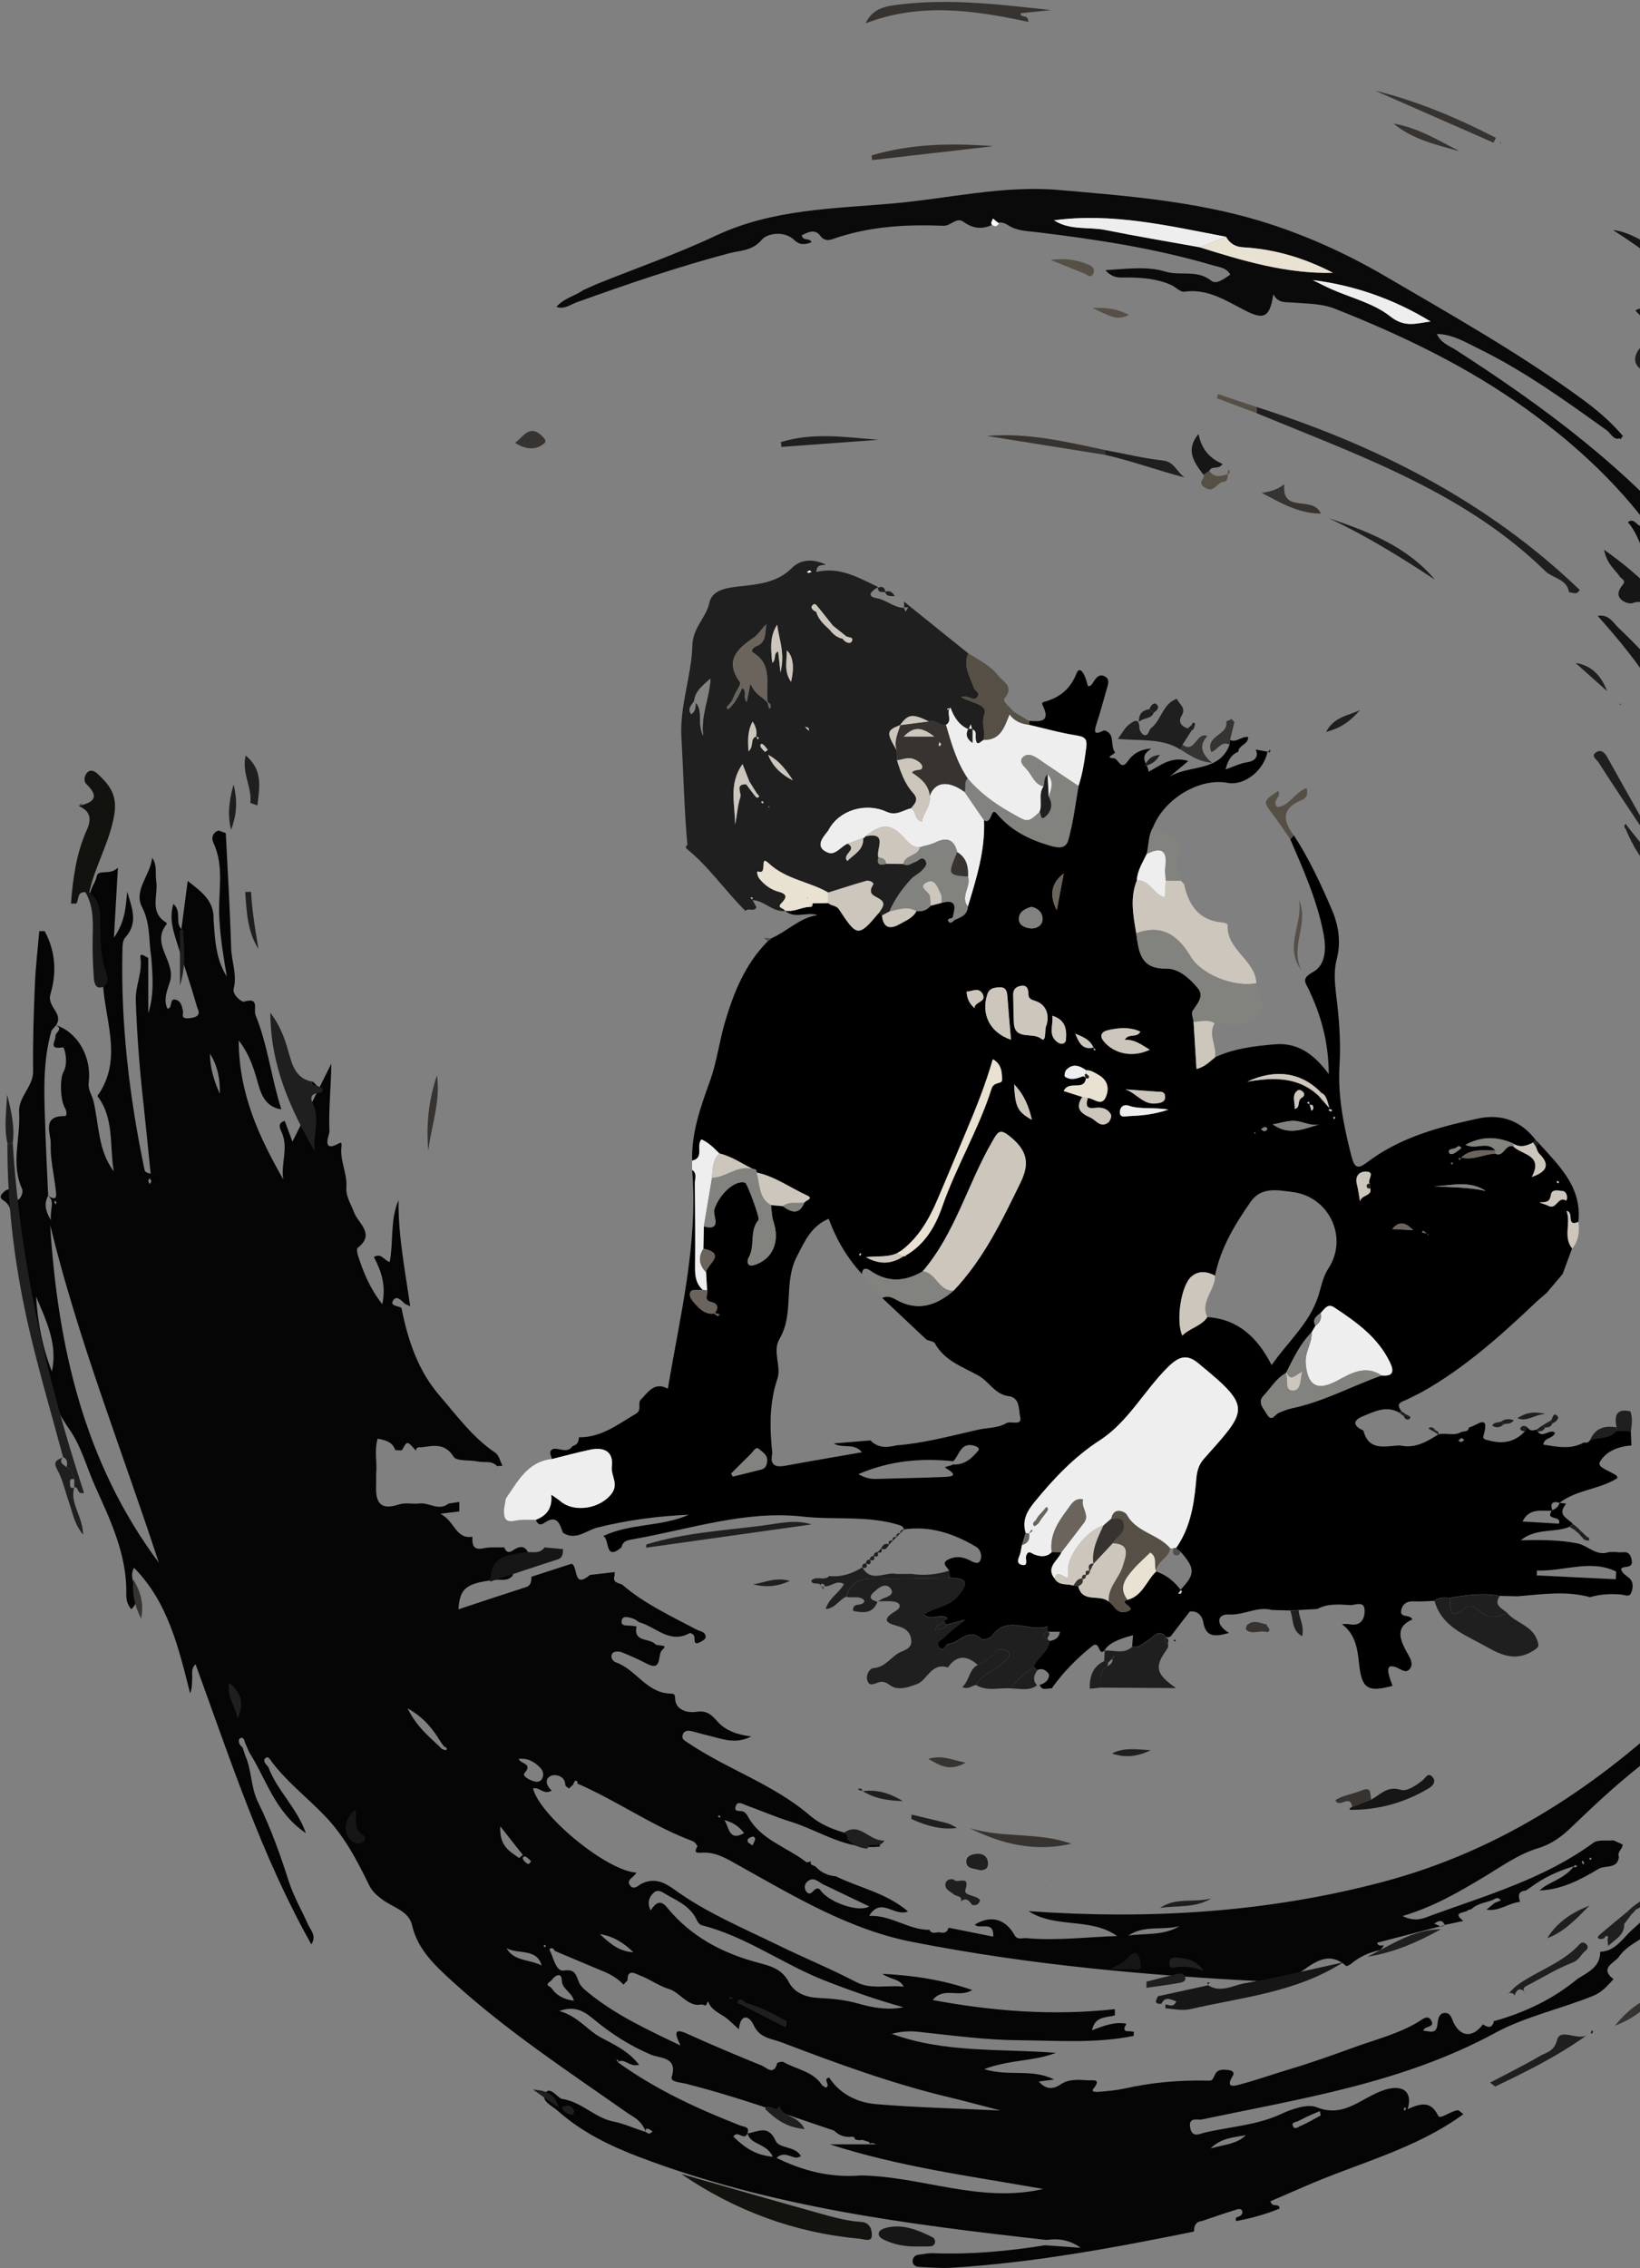 <?xml version="1.0" encoding="UTF-8"?>
<svg id="Layer_1" data-name="Layer 1" xmlns="http://www.w3.org/2000/svg" version="1.1" viewBox="0 0 594 821">
  <rect x="0" y="0" width="594" height="821" fill="#808080" stroke="none"/>
  <defs>
    <style>
      .cls-1 {
        fill: #1f1f1f;
      }

      .cls-1, .cls-2, .cls-3, .cls-4, .cls-5, .cls-6, .cls-7, .cls-8, .cls-9, .cls-10, .cls-11, .cls-12, .cls-13, .cls-14 {
        stroke-width: 0px;
      }

      .cls-2 {
        fill: #363330;
      }

      .cls-3 {
        fill: #eee;
      }

      .cls-4 {
        fill: #fdfdfd;
      }

      .cls-5 {
        fill: #000;
      }

      .cls-6 {
        fill: #6b645d;
      }

      .cls-7 {
        fill: #82827f;
      }

      .cls-8 {
        fill: #12130e;
      }

      .cls-9 {
        fill: #161616;
      }

      .cls-10 {
        fill: #564f45;
      }

      .cls-11 {
        fill: #050505;
      }

      .cls-12 {
        fill: #0a0a0a;
      }

      .cls-13 {
        fill: #cdc6bd;
      }

      .cls-14 {
        fill: #e9e2d2;
      }
    </style>
  </defs>
  <path class="cls-11" d="M509.3,763.17c-.17-.18-.31-.33-.45-.47-.15.28-.34.55-.41.84-.02.1.26.28.41.42.16-.28.31-.55.45-.79ZM197.36,703.92c-.2.16-.35.3-.51.43.15.15.29.4.45.4.15.01.31-.23.47-.37-.14-.15-.28-.31-.41-.46ZM570.79,675.03c-.29.16-.58.32-.89.48.16.16.34.46.45.43.32-.07.61-.28.92-.43-.14-.15-.3-.3-.48-.48ZM573.33,673.45c-.15.16-.45.34-.42.46.07.32.28.61.43.92.15-.15.45-.33.43-.45-.07-.32-.27-.62-.44-.93ZM576.53,672.8c-.15-.16-.3-.42-.46-.43-.16-.01-.33.24-.5.38.15.15.3.42.46.43.16,0,.33-.25.5-.38ZM260.94,657.48c-.15-.14-.31-.39-.46-.39-.16,0-.32.25-.48.39l.67.46c.08-.14.16-.28.27-.46ZM20.08,434.56c-.15.15-.43.32-.41.43.06.31.24.6.38.9.15-.15.43-.31.41-.43-.05-.31-.24-.61-.38-.9ZM54.85,427.52c-.22-.36-.43-.72-.65-1.08-.18.34-.52.69-.49,1.02.03.4.35.78.56,1.17.19-.36.38-.73.58-1.11ZM235.38,770.8c-1.5-.84-1.45.21-1.88.51.5.35.97.91,1.51.98.41.06.91-.49,1.37-.77-.51-.36-1.02-.72-1-.72ZM272.53,667.98c.44-.98.93-1.64.96-2.32.03-.55-.44-1.12-1.3-.77-.8.34-1.66.67-1.38,1.69.12.43.83.7,1.72,1.4ZM192.35,673.66c-.62-.54-1.21-1.28-1.97-1.64-.68-.32-1.24.26-.93.98.24.56.81,1.03,1.33,1.42.7.54,1.12.03,1.57-.76ZM262.33,658.79c1.77,2.15,1.4,7.97,7.18,4.71-2-2.6-4.3-4-7.18-4.71ZM451.21,772.83c-4.22.87-8.66.8-12.75,4.8,5.18-1.45,9.58-1.57,12.75-4.8ZM79.61,395.89c.15-5.21-.76-10.08-3.54-14.47-.06,5.13,1.53,9.89,3.54,14.47ZM217.25,700.07c3.38,3.06,6.74,6.29,12.17,6.55-3.68-3.55-7.45-5.85-12.17-6.55ZM408.7,700.59c6.21-.92,12.72.12,18.53-3.43-6.1,1.67-12.79-.51-18.53,3.43ZM181.19,661.04c-.35,7.4,3.61,9.12,6.83,11.48.45-.38.9-.76,1.34-1.14-2.33-2.96-4.67-5.93-8.17-10.34ZM207.88,724.16c-.86-3.21-4.25-4.17-4.38-7.17-.05-1.22-.31-2.48-1.78-1.95-1.02.36-1.69,1.61-2.63,2.3-1.84,1.35.22,1.59.62,2.2,1.79,2.67,4.35,4.13,8.17,4.62ZM183.45,705.14c2.71,4.88,8.53,3.98,12.73,6.3-1.76-6.45-8.58-3.93-12.73-6.3ZM187.86,636.66c.61,1.81,5.29,1.56,2.11,5.12-.92,1.03,1.57,2.34,3.01,2.84,1.29.45,2.8.56,3.47-1.01.56-1.32.24-2.71-.77-3.76-2.09-2.15-4.49-3.61-7.82-3.19ZM18.79,496.4c2.19-9.92-2.1-18.45-5.73-27.14.57,9.29,2.29,18.33,5.73,27.14ZM327.23,726.54c-9.62-2.67-18.99-5.96-28.27-9.57-15.27-5.94-28.67-16.04-44.77-20.12-.71-.18-1.45-1.04-1.77-1.77-2.12-4.78-6.54-6.85-10.72-9.14-1.48-.81-3.25-2.47-4.98-.82-1.61,1.54-2.43,3.59-1.06,6.37,1.8-2.8,3.58-3.97,5.86-1.17,8.78,10.76,20.34,16.77,33.61,20.23,3.95,1.04,8.16,2.22,10.53,6.8,2.07,3.98,6.09,5.58,10.91,5.82,4.77.22,9.59.68,14.33,2.04,5.22,1.49,10.68,2.46,16.33,1.33ZM57.52,565.61c-13.32-40.7-29.21-80.51-39.36-122.22,2.79,44.12,12.34,86.04,39.36,122.22ZM200.92,706.13c-.43-.85-1.03-1.4-1.88-.61-.15.14.39,1.02.61,1.55.98,2.54,2.1,6.56,4.51,6.18,4.31-.67,4.44,1.71,5.57,4.31.68,1.57,2.28,2.84,3.69,3.97,9.66,7.77,20.74,12.99,33.07,18.85-2.49-4.97-1.99-6.26,2.41-4.26,8.91,4.05,17.94,7.84,27.02,11.52,1.66.67,4.32,3.8,5.56-.82.09-.35,1.8-.74,2.35-.43,4.65,2.67,10.54,3.27,13.84,8.21.33.49,1.04.73,1.48,1.02,1.93-.87-1.4-3.1,1.15-3.65,4.07,6.17,10.34,9.06,17.11,9.64,14.26,1.21,28.61,1.52,44.99,2.3-7.6-1.96-13.22-3.52-18.88-4.86-20.67-4.94-40.56-12.24-60.38-19.8-3.83-1.46-7.96-1.46-10.18-6.27-1.66-3.59-4.76-4.21-5.35,1.54-1.49-1.38-2.65-2.48-3.85-3.53-2.45-2.12-5.98-3.04-7.26-6.48-6.45,3.89-9.47-3.18-14.26-4.61-3.66-1.09-6.88-3.56-10.49-4.89-1.32-.48-4.59-2.7-4.45,1.78-.49.52-.98,1.03-1.48,1.55-2.04-2.2-4.54-3.67-7.29-4.8-5.87-2.44-11.74-4.94-17.61-7.41ZM270.77,772.2c3.74-.58,7.51-3.32,10.19,2.73,1.23,2.78,7.05,1.77,9.12,5.44-2.64,2.11-5.26-2.51-8.84.68,10.05,4.95,19.94,7.22,30.59,6.36,21.98.32,43.24,10.19,66.03,4.89-26.14-4.61-52.16-8.01-77.31-16.16h16.91c-23.2-7.14-45.69-16.05-69.12-21.95-1.83-.46-5.6-.6-5.05-2.41,2.27-7.4-4.27-6.71-7.38-8.03-7.53-3.17-14.19-7.39-20.46-12.55-3.16-2.6-6.7-5.59-12.84-3.31,6.82,1.96,10.05,6.91,15.01,9.58,4.68,2.52,9.97,4.83,13.86,9.9-3.66.96-5.35-2.79-7.93-.91.17-.25.35-.5.52-.74-.26-.1-.53-.2-.8-.3.15.32.3.64.45.96,13.68,9.88,28.84,16.9,44.47,22.98,1.47.58,3.37.33,2.55,2.81-1.2,2.99-3.51-1.38-5.13,1.17,3.74,3.63,7.68,6.72,14.31,7.3-2.4-5.11-8.02-4.13-9.15-8.44ZM298.75,682.33c-2.11-.74-3.96-3.56-6.47-1.16-.93.89-1.14,2.57-.07,3.68,1.93,2.02,2.79-2.72,4.81-.9,2.66,4.36,13.89,8.48,17.82,6.08-5.55-2.65-10.82-5.18-16.09-7.7ZM471.73,769.2c.92-.46,1.83-.91,2.75-1.37,1.3-.71,2.59-1.43,3.86-2.13-.1-.53-.2-1.05-.29-1.57-.66.27-1.33.55-1.99.82-.93.42-1.87.83-2.8,1.24l-2.75,1.38c-.86.62-3.12.42-2.1,2.18.79,1.32,2.19-.28,3.32-.55ZM160.1,633.09c.53.14,1.43.51,1.53.35.46-.7-.1-1.04-.75-1.23-.38-.53-.78-1.06-1.16-1.58-2.79-4.42-5.7-8.71-12.11-12.3,3.25,6.5,7.34,9.85,11.15,13.43.45.45.9.9,1.34,1.33ZM410.6,736.9c-13.74,2.8-27.64,1.69-41.5,1.58-12.36-.1-24.58-1.8-36.84-3.09-3.04-.32-6.15-.05-9.28.75,19.23,7.05,39.47,5.32,59.42,6.89-7.92,3.13-16.72,2.4-25.94,5.9,8.85,2.77,17.3-.31,25.33,3.76-2.16.29-3.65.48-5.55.73,2.58,2.9,5.17,2.89,7.84,1.08,3.11-2.09,6.56-1.75,9.94-1.51,1.47.11,5.21-.88,1.99,3.05-1.07,1.31,1.34,1.16,2.11,1.09,3.1-.26,6.24-.53,9.28-1.2,9.82-2.2,19.74-3.07,29.78-2.84,2.02.05,1.85-.04,2.94-2.29.95-1.95,3-1.74,4.79-1.54,1.13.12,2.47.69,1.59,2.11-3.1,4.99,1.29,3.44,2.91,3.02,5.78-1.53,11.42-3.55,17.15-5.26,8.02-2.39,16.04-5.23,23.73-8.04,7.79-2.85,16.29-4.9,23.61-9.39,1.29-.79,3.34-2.73,4.59-.18,1.23,2.52-2.67,1.65-2.96,3.52,2.12.03,4.71,1.56,5.12-2.34.18-1.67.41-4.06,2.72-4.11,2.2-.05,2.47,2.34,3.31,3.9,2.66,4.91,6.84,5.01,10.44.23l-.15-.07c1.97,1.31,3.62,1.66,4.17-1.36l.13.24c11.05-3.13,21.25-7.94,30.15-15.31,3.76-2.39,8.18-4.22,8.17-9.77,5.74-.23,8.28-5.19,11.98-8.33,4.99-4.22,8.89-9.7,15.13-13.39.99,8.21-4.85,11.45-9.6,15.1-3.59,2.78-8.11,4.58-10.69,8.39-1.48,2.2-7.36,4.04-2,8.14-2.13,2.34-4.23,4.76-7.24,5.98-11.77,4.79-24.76,7.57-35.53,13.42-33.48,18.18-70.17,23.78-106.48,31.41-1.23.26-4.81-1.09-4.08,2.94.69,3.84,3.47,2.22,5.11,1.83,9.26-2.22,18.85-2.6,27.82-6.77,3.62-1.68,9.49-3.82,12.83-2.47,8.25,3.33,13.72-1.06,19.98-4.26,2.02-1.03,4.16-2.01,6.35-2.45,5.61-1.14,8.43,1.71,6.67,7.42,4.46-1.96,8.33-3.3,11.07,2.41.71,1.49,4.6-1.88,7.32-2.02.6.48,1.21.95,1.81,1.43-17.39,12.71-38.27,17.73-57.59,26.2-4.13,1.81-8.28,3.57-12.29,5.3.68,2.6,3,.37,3.33,2.66-4.91,2.02-10.26,3.53-15.77,4.53-.2-.44-.17-.87.08-1.29,1.05-.36,2.35-.89,2.18-2.04-.25-1.6-1.83-.92-2.67-.66-4,1.22-7.96,2.62-11.93,3.96-2.31.25-2.94,1.78-2.9,3.81-29.03,5.92-58.14,11.29-87.77,13.11-3.84.23-7.72-.11-11.57-.28-1.45-.06-2.78-.62-2.56-2.43.15-1.25,1.07-1.92,2.36-2.04,1.58-.16,3.17-.57,4.75-.51,13.72.53,27.3-.71,40.83-2.87,4.29.3,8.58.6,12.88.9-3.87-2.79-7.97-3.49-12.31-2.82-50.12-5.62-100.1-11.96-147.67-30.07-10.69-4.07-20.93-9.09-29.54-16.8-1.95-1.74-6.33-3.55-4.29-6.43,1.71-2.43,4.53,2.02,5.91,2.22,7.15,1.04,11.9,6.88,18.72,8.22,3.62.71,7.07,2.28,11.74,3.84-1.68-4.49-4.62-5.48-6.87-7.06-21.67-15.21-43.82-29.77-63.43-47.69-6.21-5.68-12.37-11.35-14.44-20.23-1.18-5.07-6.78-6.32-10.52-9.07-2.07-1.52-3.86-2.98-5.02-5.37-4.38-8.99-8.84-17.6-16.11-25.15-6.27-6.51-13.56-12.11-19.06-19.38-.6-.86-1.4-2.35-2.37-1.42-1.14,1.08.27,2.26,1.06,3.22,3.09,8.43,10.28,14.57,13.6,23.93-11.18-7.53-14.32-19.48-20.54-29.3-.39-.89-.77-1.77-1.16-2.66-.59-.96-.6-3.12-2.04-2.43-1.05.51-.55,2.41.78,3.32.34,1.03.69,2.05,1.03,3.08,2.38,5.34,1.9,11.33,4.61,16.8,4.54,9.18,8,18.89,11.15,28.7,1.73,5.39,4.65,10.39,6.97,15.59.96,2.16,3.15,3.96,1.17,7.16-18-31.94-29.28-66.75-41.94-101.41-1.72,1.65-1.12,3.47-1.21,5.08-.09,1.77-.02,3.54-.74,5.51-4.17-16.41-7.93-32.88-20.3-45.47-2.92,4.54,4.14,10.08-1.01,14.97-1.4-1.53-1.86-3.43-1.82-5.3.31-14.22-5.61-26.6-11.25-39.1-3.08-6.86-5.03-14.48-9.26-20.53-15.9-22.78-14.3-50.1-20.59-75.35-.7-2.8-.47-5.91-3.42-7.71-1.93-1.18-.55-2.38.32-3.19,1.26-1.19,2.48-.99,2.91.91.31,1.38.64,3.09,2.4,1.88.86-.6,1.59-2.76,1.17-3.65-4.23-9.14-.54-18.48-1.1-27.66-.36-5.97,5.16-9.32,5.07-15.09-.15-10.51.22-21.03.65-31.53.26-6.38,1.04-12.74,1.58-19.11.66.01,1.31.01,1.96.01,3.99,7.29,4.35,15.21,2.09,22.78-1.39,4.64,4.9,6.97,2.04,11.26-.54.66-1.1,1.31-1.67,1.96-3.14,10.92-2.69,22.09-2.32,33.25.29,8.81.71,17.62,1.11,26.45-1.28,2.44-1.42,4.81,1.01,8.94-.46-4.27,1.7-6.85-1.23-9.02,3.81,2.6,3.19-.2,2.92-2.43-.64-5.41-1.97-10.84-1.77-16.21.14-3.59-3.46-10.19,5.11-10.05.86.02.72-1.86.07-2.89-1.67-2.63-1.99-10.61-.52-13.18,1.81-3.16.36-8.95-.26-8.83-5.83,1.11-2.17-2.85-2.69-4.41.56-1.22,2.78-2.45-.01-3.66,7.88,2.39,13.23,11.42,12.05,20.77-.31,2.5,1,4.3,1.65,6.41,2.16,8.69,1.6,18.17,7.47,25.8-1.67-9.17.29-19.12-5.97-27.27,9.83-13.79,2.1-28.41,1.95-42.66-.05-5.16-.86-10.31-1.02-15.48-.14-4.6-.4-8.93-3.07-13.09-1.65-2.56,1.35-5.43,1.89-8.27.53-2.78,4.82-.15,7.69-3.19-.51,8.91-.93,16.35-1.44,25.34,4.2-5.9,4.24-11.31,4.81-16.66,1.53,5.62,4.26,11.19-.73,16.66-.81.88-.96,2.58-.99,3.91-.68,27.08,2.47,53.79,8.02,80.26.11.55.66,1,2.19,1.29-.91-8.88-1.77-17.76-2.74-26.62-1.33-12.05-2.25-24.1-2.65-36.23-.17-5.27,2.47-9.95,1.69-15.29-.32-2.24,1.82-.38,2.84.02,0,6.67,0,13.34,0,20.02,2.18-6.73,1.61-13.44,1.08-20.15-.97-6.09-.23-12.23-3.35-18.26-3.14-6.04,3.04-11.59,3.67-17.82,1.91,2.63,1.05,5.68,1.48,8.49.79,5.05-2.63,11.15,3.57,14.92.15.09.3.51.22.6-5.95,7.2,3.41,13.52,1.2,20.75-.9,2.95-2.53,6.42-.93,9.86,2.13-.2.41-4.14,3.24-3.2,1.66.54,1.99,2.28,2.36,3.88.31,1.35-1.18,3.24,2.81,2.7,4.39-.59,2.58-3.05,2.3-4.04-2.2-7.74-4.81-15.38-7.21-23.07-1.4-4.46-2.95-8.94-1.34-14.2,3.11,2.75.51,6.64,2.89,9.11.75-5.7,1.49-11.34,2.29-17.44,4.78,3.81,9.67,7.1,9.36,14.01.52,7.12.77,14.31,4.81,20.62-1.17-6.87-2.31-13.72-2.69-20.67-.69-9.28,2.08-18.8-2.21-27.85-.73-1.53-.35-3.64,1.96-4.34.85.32,1.7.63,2.56.94.68,13.83,1.54,27.66,1.94,41.5.15,4.94,2.22,9.66.93,14.79-.56,2.23,2.91,4.94,3.73,4.7,5.81-1.72,3.31,2.71,4.19,4.89,4.46,11.01,5.73,22.88,9.34,34.1-5.01-.74-6.98-4.28-8.25-8.68-1.51-5.23-2.84-10.59-7.2-16.28.09,19.55,7.48,35.09,16.14,50.31-.93-5.61,1.9-11.21-.47-16.81-.46-1.09-2.03-3.58,1.01-4.36.77,2.08,1.55,4.16,2.79,7.51,5.03-10.09,9.55-19.16,14.07-28.23-.07,8.51-1.05,16.6-.66,24.72.03.6-3.24,7.96,3.6,4.02.92-.53.8.84.75,1.19-.67,5.1,2.14,9.78,1.77,14.8-.24,3.4,1.66,6.04,2.74,8.99,1.51,4.14,7.89,7.86,1.36,12.94-.42.33-.22,1.78.04,2.6,1.94,6.01,4.21,11.86,8.86,17.82,1.45-6.83-.35-11.98-3.04-17.1,2.74-1.62,3.63,1.24,5.74,1.79,1.4-7.39.09-15.19,3.19-22.34-.14,13.11,2.44,25.79,4.22,38.39-.09-.05-1.03-.48-1.96-.92-1.28-1.24-3.05-3.3-4.3-1.05-1.04,1.86,1.89,1.8,3.09,2.54,2.33,11.61,5.9,22.6,13.88,31.84,6.3,7.3,11.98,15.12,20.15,20.62,1.31.88,1.73,3.08,2.56,4.68-.65.04-1.3.09-1.95.14-1.92-2.14-4.61-1.17-6.93-1.67-3.01-.66-7.73,0-8.82-1.73-3.19-5.07-7.22-3.98-11.54-3.43-.96-.02-2.01-.19-2.1,1.25-3.22-3.66-3.16-3.63-4.97-.31-.2.38-1.64.08-2.5.09-1.03-3.02-3.59-3.58-6.39-4.14-1.3,4.32-.11,8.57-.55,12.72,0,1.32,0,2.65,0,3.96-.28,5.85,1.06,9.55,8.22,7.14,2.27-.77,4.99-.06,7.47-.36,3.53-.43,7.01,2.88,10.51.05,1.3-.21,2.6-.41,3.91-.62,0,1.15,0,2.29.02,3.44-1.76.22-3.52.43-6.86.85,5.3,2.75,5.51,9.23,11.6,8.34-.07,2.77.12,5.01,4.06,4.15,2.41-.52,4.98-.24,7.48-.32.53,1.57,1.56,2.19,2.99,1.18,4.57-3.22,5.65.16,6.79,3.51-1.69,2.04-4.26,2.18-6.51,2.98-2.2.78-.04,1.57-.1,2.34-1.79,2.53-4.51,1.47-6.88,1.77-10.15,1.26-12.42,3.06-12.88,10.64,8.21-2.71,16.28-5.42,24.39-8.02,2.05-.66,1.94-2.2,2.04-3.77,4.85-1.57,9.7-3.14,14.55-4.71,2.46.95.38,9.32,6.64,4.06,3-.34,5.99-.69,8.99-1.03-.09.39-.1.78-.05,1.17-.88,2.55,1.12,2.74,2.68,3.3,8.05,7,17.67,11.38,26.96,16.33,1.3.69,3.38.71,3.32,2.8-.02.58-1.09,1.29-1.82,1.67-2.98,1.57-1.83-1.19-2.4-2.27-.25-.47-1.25-1.09-1.51-.94-7.28,4.07-12.29-2.27-18.31-3.9-.76-.47-1.47-1.1-2.3-1.36-1.46-.46-3.67-1.19-4.06.67-.46,2.23,1.89,1.81,3.36,1.93.67.05,1.34.17,2.01.26-1.22,5.84,4.62,4.12,6.73,6.38.89.94,5.18-.13,2.56,2.14-1.81,1.57.19,7.94-5.47,5.01-3.02-1.56-6.13-2.98-9.3-4.22-.92-.36-2.65-.26-3.17.35-1.12,1.31.1,2.98,1.14,3.34,7.31,2.52,11.14,11.1,19.71,11.3,2.07.05,1.6.68,1.85,2.49.51,3.61,4.59,4.57,7.54,4.12,3.73-.58,5.46.92,7.64,3.41,2.92,3.32,7.06,4.86,12.35,5.5-6.03,3.09-10.94.71-15.88-.4-2-.45-3.95-1.1-5.95-1.55-1.49-.33-2.85.07-3.12,1.74-.21,1.27.9,1.77,1.88,2.43,14.24,9.67,31.01,14.98,44.3,26.41,7.04,6.06,16.69,6.98,25.38,9.65-.03.53-.05,1.05-.07,1.58-12.05,1.43-21.72-5.74-32.44-9.05-5.44-1.68-10.68-3.99-16.05-5.92-1.16-.42-2.92-1.56-3.59.07-1.17,2.86,1.75,1.61,2.79,2.31.53.35,1.06.85,1.35,1.41,4.59,8.73,14.12,11.23,21.24,16.77.32.26,1.12-.1,1.71-.18l.15-.27c-.77,1.69.83,1.58,1.6,2.11,1.95,2.19,4.44,3.27,7.33,3.52,8.43,4.17,18.11,5.91,26.12,12.71-5,2.11-9.73-5.48-14.09,1.61,8.13-.31,14.21,5.06,21.75,5.06v-.23c.86,2.28,2.83.72,4.2,1.22,1.47.26,2.44-.28,2.83-1.76,5.35,1.07,10.7,2.14,16.19,3.23.29-6.06-4.85-2.42-6.71-4.35,5.81-3.56,11.1-2.13,14.44,3.84,1.02,1.83,2.79.92,4.22,1.05,10.96,1.02,21.88-.42,32.92-.76-9.64-6.84-22.31-2.65-32.09-9.01,43.43,3.08,86.19.57,128.3-10.58,42.84-11.34,78.36-34.92,110.09-65.47-3.08,9.07-8.19,16.71-15.19,22.13-9.45,7.31-18.09,15.36-26.64,23.6-3.46,3.34-7.1,6.05-11.96,7.52-7.22,2.18-13.43,6.71-19.89,10.57-8.92,5.33-17.86,10.6-29.23,14,4.83,2.42,8.01.65,10.82-.38,20.04-7.28,40.68-13.24,58.26-26.12,1.73-1.27,4.84-.65,7.32-.9,1.1.5,2.2,1.01,3.3,1.51.06,1.62-2.04,2.57-1.38,4.38l.03-.09c-.28,4.74-4.99,3.1-7.38,4.53-6.46,3.89-13.39,7.54-21.34,7.81,3.3-3.25,8.51-3.73,12.44-8.77-6.45,1.95-11.1,4.29-15.39,7.42-.69.47-1.39.94-2.08,1.4-2.97.21-2.67,2.07-2.06,4.08-4.17.41-7.7,3.6-12.15,2.81.99-.81,1.97-1.61,2.96-2.42.74-.31,1.48-.61,2.22-.92-.99-1.51-2.05-.6-3.09-.09-2.6.97-5.52,1.22-7.62,3.33-.47-.01-.9.14-1.28.42-1.24.96-5.79.52-1.59,3.77-2.24.48-4.47.97-6.71,1.45-.98-2.1-2.29-1.52-3.86-.44,1.39.32,2.42,1.63,3.81.54-8.11,2.1-16.23,4.21-24.43,6.33.24,1.34,1.42.99,2.44.97-.51.6-.95,1.61-1.57,1.74-3.88.83-7.33,2.4-10.37,4.95-.49.41-1.56.93-1.78.73-6.94-6.18-12.97.04-17.51,2.97-3.88,2.51-7.2,2.89-10.85,2.71-43.31-2.17-86.51-6.02-129.07-14.42-22.62-4.46-42.56-16.48-62.56-27.64-4.22-2.35-8.23-4.93-13.31-4.6-1.68.11-3.14.18-1.67-2.21.15-.25-.89-1.68-1.61-1.94-14.7-5.45-27.51-14.68-41.83-20.86l-.08.22c.28-.67.1-1.33-.61-1.25-.35.04-.6.95-.91,1.47-.49.46-.97.92-1.46,1.37-.45-.42-1.3-.84-1.31-1.27-.07-3.61-3.92-3.88-5.03-3.42-2.59,1.07-1.96,3.64.11,5.4-2.85,1.84-4.48-1.47-6.77-.75,2.42,9.81,26.63,29.82,37.42,30.46-.73,1.7-3.82,2.52-2.31,4.61,1.39,1.93,3.21-.11,4.15-.58,4.66-2.32,8.38-.48,11.91,2.08,11.66,8.45,24.8,13.9,37.64,20.17,9.34,4.56,19.02,8.52,28.25,13.34,5.34,2.79,11.18.99,17.19,1.67-1.53-2.99-4.49-2.38-7.76-4.66,11.8.62,21.88,2.2,32.59,5.86-4.9,3.03-10.31-1.36-14.32,3.63,22.11,4.13,43.92,5.73,65.97,3.3.01.74.01,1.48.01,2.22-3.01.99-7.19.12-8.28,5.43,4.39-1.7,8.24-3.17,12.46-2.39-.76,1.44-1.62,2.92,1.23,2.73.5.07.99.14,1.49.21-.07.54-.09,1.01-.11,1.48Z"/>
  <path class="cls-5" d="M311.43,453.7c-.08.15-.27.34-.23.42.09.18.29.31.45.46.08-.29.17-.58.26-.87-.15,0-.32,0-.48-.01ZM482.04,402.34c.19-.18.34-.33.49-.48-.3-.16-.58-.36-.9-.43-.11-.03-.29.27-.44.42.28.17.58.34.85.49ZM564.65,427.86c-.14-.16-.28-.32-.43-.48-.15.16-.3.31-.45.46.22.16.43.33.65.49.08-.15.15-.31.23-.47ZM526.3,421.15c-.12-.14-.24-.37-.38-.39-.14-.02-.3.19-.45.29.12.14.24.37.38.39.13.01.3-.18.45-.29ZM483.3,404.17c-.14.13-.36.25-.38.39-.02.14.18.31.28.46.13-.14.35-.26.36-.4.03-.15-.17-.31-.26-.45ZM454.52,409.81l-.3.35.51.06-.21-.41ZM457.78,409.46c.39-.17,1.05-.26,1.11-.51.21-.81-.34-1.1-1.06-.91-.4.11-.73.45-1.09.68.34.26.68.51,1.04.74ZM529.29,521.99c.34-.26.69-.51,1.03-.76-.32-.25-.73-.77-.94-.7-.46.16-.82.62-1.22.95.37.18.75.34,1.13.51ZM468.96,401.38c2.26-.52.64-2.95,2.58-4.09,2.09-1.22-.42-3.27-1.42-2.65-2.46,1.53-1.04,4.35-1.16,6.74ZM511.89,445.26c-2.3-2.22-4.83-3.92-7.62-.39,2.83.14,5.22.26,7.62.39ZM519.33,429.37c6.28.4,12.59.31,18.79,1.69-6-3.98-12.46-1.86-18.79-1.69ZM352.96,364.88c.01-2.34,4.38-2.1,3.03-4.95-1.31-2.76-3.78-1.14-5.89-1,.09,2.45,1.02,4.35,2.86,5.95ZM557.57,435.24c1.17.43,2.37.78,3.48,1.31,2.71,1.28,3.34-3.88,6.22-1.96.82-1.54-.26-3.38-1.03-3.45-1.51-.13-4.19-.99-4.53,1.36-.43,2.98-2.05,2.53-4.14,2.74ZM385.28,316.17q-6.72,5.03-2.53,13.27c.86-4.52,1.59-8.34,2.53-13.27ZM367.31,392.48c.37,8.27,1.3,9.99,6.44,12.85-1.09-4.52-2.49-8.69-6.44-12.85ZM477.77,407.04c-3.02.57-5.7-1.03-8.52-1.31-2.58-.25-5.28.74-8.24,1.24,6.03,4.34,11.37,1.47,16.76.07ZM423.22,401.63c-5.89-.98-10.23.01-14.4-1.42-1.84-.64-3.2.48-3.22,2.34-.02,2.07,1.82,1.5,3.02,1.45,4.42-.2,8.84-.47,14.6-2.37ZM381.15,367.65c.43,3.48-1.81,7.3,2.23,9.81.89.55,2.54.47,2.68-1.03.36-3.77-.07-7.29-4.91-8.78ZM373.58,328.23c-2.25.68-4.43,1.67-4.54,4.24-.11,2.54,2.39,3.34,4.19,3.56,1.96.22,4.28-.93,4.38-3.21.09-2.33-1.5-4.06-4.03-4.59ZM407.66,394.3c3.93,1.38,6.51,5.71,11.08,5.08,1.33-.18,3.45-.3,3.25-2.61-.18-1.96-1.84-1.56-3.11-1.66-3.74-.29-7.48-.54-11.22-.81ZM264.82,533.36c.2.35.41.71.61,1.07,3.44-.85,6.9-1.66,10.32-2.57,1.51-.4,1.99-1.55,2.09-3.1.15-2.25-1.78-3.19-2.94-4.25-1.15-1.05-2.08.93-2.96,1.79-2.39,2.33-4.75,4.71-7.12,7.06ZM585.22,571.62c.05-.93.1-1.85.16-2.78-9.31-4.58-19.14.04-28.69-.39-.03.59-.07,1.18-.1,1.77,9.55.47,19.09.94,28.63,1.4ZM413.04,373.41c-4.01-1.84-8.02-1.39-11.89-.49-1.59.37-3.33,1.64-1.36,4.01,3.78,4.56,10.5,5.95,16.65,3.02-2.89-1.68-5.39-3.79-9.05-3.56,1.38-2.59,4.25-.48,5.65-2.98ZM366.18,376.33c-.48-5.62-.94-10.55-1.3-15.49-.14-1.99-.45-3.65-2.99-3.47-1.83.12-3.53.28-4.27,2.5-2.36,7.12.84,13.87,8.56,16.46ZM379.04,371.08c1.26-4.36-.63-7.46-3.48-8.56-1.93-.74-3.11-.73-3.1-3.05.01-1.77-.72-3.07-2.9-2.59-1.81.4-2.66,1.42-2.58,3.34.14,3.41.02,6.83.26,10.23.45,6.23,6.76,3.01,9.91,5.55,1.96,1.57,1.07-3.69,1.89-4.92ZM440.07,461.73c-2.9-1.55-5.9-1.93-8.52.31-3.82,3.26-5.72,16.24-3.31,21.37,2.67-2.72,6.84-3.36,9.06-6.68,11.24.74,18.22,7.49,23.28,17.37,5.95-8.53,13.62-15.06,16.83-24.78,1.12-3.41,1.61-6.96,3.72-10.18,7.34-11.2.3-26.1-13.12-27.71-5.23-.63-11.14-2-15.02,3.55-5.72,8.23-10.91,16.73-12.92,26.75ZM353.37,517.7c3.67-1.02,7.67-.58,11.14-2.58,1.68-.97,5.84,1.25,4.98-2.34-.58-2.41.05-6.9-4.14-7.43-4.99-.64-7.05-5.23-10.85-7.38-5.76-3.25-12.34-5.34-15.86-11.71-.42-.77-1.98-.9-3.02-1.33-5.36-5.05-10.73-10.09-16.1-15.14,1.83-.94,3.44-.29,5.07.64,7.78,4.39,14.53,2.11,20.8-3.25,10.79-11.38,17.47-25.25,24.24-39.15,3.19-6.54,2.67-11.11-3.17-16.12-4.4-3.77-4.91-2.47-7.28,1.66-8.79,15.31-13.27,32.93-25,46.63-6.27,3.66-12.49,4.16-18.73-.11-1.34-.92-2.94-1.68-3.24,1.05-5.44-5.87-9.39-12.67-12.07-20.02-6.41,2.76-8.64,8.12-11.54,13.71-4.95,9.56-.81,20.58-6.29,29.84-2.64,4.46.78,9.91-.73,14.36-3.03,8.97-2.8,17.91-1.86,27.03-.97,4.34,1.12,5.14,4.88,4.44,9.07-1.67,18.16-3.2,27.59-4.85-2.81-3.53-7.01-1.21-10.16-3.19,4.66-.39,8.96-.74,13.25-1.1,2.7,2.82,5.97,2.62,9.37,1.8,9.77-.75,19.2-3.31,28.72-5.46ZM465.69,497.03c-3.49,1.9-5.39,5.39-8.01,8.14-2.37,2.48-.01,4.56,1.19,6.67,1.73,3.03,2.77.23,4.15-.4,1.63-.74,3.35-1.4,5.1-1.77,11.32-2.42,21.48-7.99,32.28-11.83,4.21.42,4.62-1.41,3.01-4.78-4.34-9.05-12.15-14.53-20.14-19.83-2.49-1.66-3.56.68-4.94,2.02-1.56,1.16-3.14,2.31-1.88,4.62-.46.8-.92,1.59-1.39,2.39-4.16,4.14-6.57,9.39-9.18,14.52l-.19.25ZM345.28,528.9c-11.67-1.22-23.01-.23-34.38,4.67,2.51,1.42,4.44,1.81,6.55,1.74,8.04-.26,16.08-.35,24.11-.71,2.15-.1,6.44-.08.98-3.24-.93-.54,1.79-.65,2.64-1.3,4.11.31,6.77-2.21,9.14-4.98.68-.79-.35-1.46-1.3-1.75-5.05-1.54-5.48,3.26-7.74,5.57ZM427.51,575.48c5.45-5.71,5.47-7.7.11-13.82-.56-.44-1.13-.87-1.69-1.31,4.89-6.9,6.37-14.77,7.17-23.02.3-3.07.26-6.29,2.95-9.32,15.7-17.67,17.58-18.44-1.14-33.83-.18-.15-.35-.3-.52-.45-4.18-3.61-7.12-3.12-11.36,1.07-8.61,8.53-14.38,19.84-24.65,26.49-9.41,6.1-16.77,13.92-23.74,22.45-2.82,3.45-4.46,6.71-3.14,11.08l-1.38,4.39c-.17.89-.33,1.77-.51,2.65-.31,1.6-2.12,3.9.44,4.52,2.62.64,1.17-2.11,1.6-3.32.79-2.2,1.93-.79,3.05-.39,2.2.79,4.37.99,6.21-.91,1.16.03,2.32.06,3.48.09-1.2,3.1-5.86,5.36-2.35,9.61,1.57,2.61,4.45,1.62,6.67,2.43.61.09,1.23.18,1.84.27,1.46,6.23,7.85,2.69,11.02,5.55,2.12,1.26,2.8,4.72,6.51,3.62,4.5-1.33-3.52-3.2.34-4.29,5.41-1.44,6.81-6.94,10.34-10.28h-.06c3.71,1.32,6.68,3.59,8.96,6.79-.31.4-.62.8-.94,1.2.31.02.77.18.9.04.44-.4.69-.95-.11-1.31ZM394.01,397.44c2.32.08,5.2,3.55,6.74-.93,1.1-3.19.09-5.77-2.97-7.51-1.4-.79-2.7-1.69-4.4-1.62-2.38-1.69-4.83-2.58-7.18-.11-.51.53-.77,2.23-.48,2.43,2.12,1.47,4.32.71,6.49-.13.28-.1.77.34,1.16.54-.61,5.15-6.09.66-8.11,4.79,2.28.73,4.51,1.44,6.73,2.16-2.57,3.89-.85,5.78,2.93,7.45,2.12.94,3.58,3.82,6.37,1.88.73-.52,1.43-2.25,1.1-2.92-1.13-2.31-3.54-2.78-5.82-2.46-3.45.46-3.22-1.3-2.56-3.57ZM477.51,396.53c.99,1.14,1.99,2.27,3.99,4.55-.87-3.28-1.3-4.78-2.91-5.52-7.01-7.34-16.56-8.89-26.82-4.04,9.25-1.58,18.24-1.93,25.74,5.01ZM496.25,428.62c-1.45-1.27,2.2-4.47-1.43-4.57-2.48-.07-4.14,1.64-3.34,4.66.53,2.02.76,4.12,1.12,6.18.38-2.49,4.67-1.95,3.64-4.88,0-.46,0-.92,0-1.39ZM327.29,454.69c.36.1.65-.01.84-.32,6.9-3.98,10.68-10.54,13.14-17.6,5.1-14.64,13.2-27.99,17.88-42.75.83-2.64,3.78-1.49,3.79-3.11.02-2.78-.23-5.85-3.35-7.51-2.59,9.02-5.97,17.46-9.52,25.84-3.55,8.39-7.02,16.8-10.62,25.17-2.99,6.94-6.69,13.41-12.82,18.14-.6.37-1.21.74-1.82,1.11-3.36,1.46-7.01.94-11.19,1.36,5.11,2.88,9.43,2.47,13.67-.33ZM396.21,379.12c0,.33.01.66.01.98.21-.02.42-.04.64-.06-.27-.28-.53-.56-.79-.84-1.27-2.93-3.94-3.99-6.61-5.05,1.28,2.98,2.47,6.12,6.75,4.97ZM527.34,415.49c-.95.49-3.12.28-2.47,1.71.55,1.22,2.21.07,3.22-.7.42-.34,1.22-.96,1.19-1.01-.6-.89-1.29-.64-1.94,0ZM516.91,446.44c.08.18.12.39.24.54.07.08.26.06.4.09-.24-.18-.48-.36-.71-.55-.46-.36-.93-.73-1.39-1.1-.15.24-.3.48-.45.72.64.1,1.28.2,1.91.3ZM474.24,399.88c-.04-.39-.07-.78-.1-1.17-.25.14-.49.28-.74.41.33.22.65.43.98.65.21.77.42,1.54.63,2.31.23-.27.62-.52.66-.81.12-1.01-.33-1.57-1.43-1.39ZM225.11,560.05c-6.25,5.26-4.17-3.11-6.63-4.06,9.82-4.7,21.12-3.29,31.04-7.74-11.2.5-22.24,1.92-33.17,4.66-4.02,1.01-7.81,4.89-12.48,1.86-1.14-3.35-2.21-6.72-6.79-3.51-1.43,1.01-2.46.39-2.99-1.18,3.85-1.48,6.05-4.14,5.57-9.1,1.5,1.07,2.44,1.64,3.27,2.34,5.15,4.41,14.65,2.68,18.66-2.79,2.57-3.52-.37-6.4.02-9.65.67-5.57-2.89-7.2-7.82-6.17-4.66.98-9.25,2.24-13.88,3.38-.17-1.21-1.44-2.5.25-3.58,2.36-.65,5.2,1.84,7.22-1.1,1.68-.4,2.28-1.57,2.3-3.17,8.11.1,14.17-4.73,20.67-8.55,2.26-1.32.5-3.77,1.72-5.04,2.66-2.76,4.98-6.66,9.83-4.01,4.42-26.54,11-52.39,8.79-79.22,1.95,1.32.96,3.3.98,4.95.12,10.17.18,20.33.09,30.5-.03,3.08.38,5.82,2.76,7.97-1.5.17-3.83-.19-4.33.6-.99,1.59.52,3.32,1.67,4.59,1.8,1.97,3.78,3.83,6.83,3.42.45.33.89.68,1.37.95.05.02.36-.44.56-.68-.58-.16-1.16-.32-1.74-.48,1.63-1.92.92-3.5-1.17-3.96-3.09-.68-1.14-2.8-1.58-4.2-.13-2.2-.26-4.4-.39-6.59.3-2.92,7.61-6.63-.96-8.55.05-2.67.11-5.34.16-8.02,6.86,1.71,3.15-4.05,3.73-6.02,1.61-5.39,7.44-11.11,11.26-9.81.7.23,5.39,12.79,4.81,13.45-3.42,3.95-1.14,9.36-3.57,13.6-.69,1.2-.72,3.58,2.06,2.7,6.64-2.11,9.3-8.46,6.9-15.67-.63-1.89-.61-3.99-.89-6.01,1.44.13,2.88.26,4.31.39,3.09,2.33,5.94,3.28,7.82-1.36.61-.77,3.4-1.39.93-2.51-6.1-2.78-11.62-6.91-18.34-8.31l.06.08c.26-1.26-.64-1.33-1.48-1.45l.09.09c-3.96-1.99-7.66-4.55-12.05-5.61-2.03-2.02-4.04-4.04-6.52-5.1-2.1,2.46,1.19,6.65-3.37,7.7-.25-10.06,3-19.27,6.38-28.58,2.55-7.01,3.44-14.56,5.58-21.77,3.21-10.8,7.34-20.9,15.41-29.02.47-.38.93-.75,1.4-1.13,5.68-2.49,10.09-7.35,16.63-8.38-4.11-1.31-8.29,1.61-11.83-1.66,3.12.71,5.85-1.2,8.85-1.3.99.12,1.31-.39,1.19-1.3,1.9-.04,3.8-.07,5.7-.11,1.08,1.11,2.85.7,3.91,2.31,6.54,10,7.01,9.99,14.41,1.24.38.31.74.61,1.12.92.43,4.34,2.73,5.24,6.3,3.21,2.26-1.29,4.83-2.23,6.19-4.73,2.05.19,3.82-.33,5.15-1.99,1.32-.34,2.64-.69,3.95-1.03,5.91-1.56,4.84,2.02,4.01,5.44-.65.31-2.13.15-1.46,1.32.48.84,1.55.17,2.12-.59,2.31-.91,4.67-1.77,4.85-4.82,3.1-10.2,6.31-20.38,5.84-31.25,2.96,1.71,2.35-5.09,4.61-2.44,5.27,6.19,11.47,9.32,19.39,11.66,6.15,1.82,6.3-1.1,7.08-4.23,1.42-5.7,2.14-11.58,3.15-17.39,1.54-4.55,2.19-9.26,2.82-14,.38-2.89-.43-3.81-3.43-4.28-5.81-.9-11.51-2.53-17.24-3.85-.01-.46-.01-.92-.02-1.39,3.82.21,7.85.58,5.04-5.37-.33-.69-.55-1.25.22-1.46,5.69-1.55,9.69-4.64,11.93-10.44.92-2.36,2.69-1.1,4.09,4.68,1.11.1,1.48-.69,1.97-1.47,1-1.6,2.29-3.21,4.36-1.94,1.65,1.02.98,2.79.53,4.33-1.28,4.34-2.4,8.72-3.82,13.01-1.45,4.36.86,2.92,2.92,2.07,4.1,1.21,2,5.44,3.78,7.82.58.77-4.22,2-.36,2.29,1.76.14,2.48,4.76,5.08,1.04,1.54-2.19,3.89-4.26,8.49-4.53-5.06,3.18-1.01,5.6-.98,8.38,4.33-2.26,8.23-5.79,14.4-3.9-2.54,2.12-4.68,3.91-6.81,5.7,7.02-4.42,18.01-1.53,21.77-11.62.05-.56.09-1.11.14-1.67,2.37,1.05,4.19-1.45,6.58-1.1.06,2.73-3.45,2.91-3.58,5.32-2.65,1.13-3.83,3.26-4.59,6.43,2.96-1.05,5.21-2.22,7.81-2.6,2.02-.29,4.47-1.46,3.11-4.6,1.47.27,2.94.53,4.41.79l-.12-.17c-1.28,6.94-8.43,12.58-14.48,11.43-10.17-1.93-23.02,5.76-27.08,16.21-1.76,2.95-1.39,6.41-2.28,9.57-1.44,3.08-3.4,5.96-3.53,9.53-2.6,6.33-1.29,12.72-.23,19.09.95,6.52,1.34,12.99,10.9,12.8,4.49-.09,8.42,3.51,11.34,6.97,2.57,3.04-.06,5.68-1.79,8.33-.57.88.18,2.61.32,3.95.35,5.61.7,11.22,1.06,17.09,3.14-.8,4.78-2.71,6.69-4.2,6.89-3.21,14.34-4.08,21.75-4.71,7.77-.66,13.91,3.12,19.49,10.82-.09-12.25-3.01-21.58-7.21-30.59-1.14-2.45-2.99-3.95,1.42-6.34,4.81-2.6,4.91-8.76,3.84-14.2-2.33-11.9-7.24-22.88-12-33.91.43-.48.85-.96,1.28-1.44,5.53,8.42,9.73,17.55,13.7,26.73,2.45,5.66,3.5,11.8,1.85,18.1-1.42,5.44-.4,10.95.2,16.38.8,7.3,1.26,14.62.81,21.92-.7,11.36,1.55,22.21,4.33,33.1,1.06,4.15,2.28,4.74,5.61,2.2,11.91-9.08,26.02-12.83,40.28-15.91,8.5-1.83,15.73.91,21.04,8.05-.43.13-.82.34-1.17.61-2.38,1.26-4.77,1.99-7.28.33-5.66-2.49-11.21-2.69-17.18.49,3.82,1.93,7.93-1.57,10.82,2.06-4.29.1-8.79-.84-12.38,2.6-.2.29-1.55-.11-.55.9.16-.32.31-.65.46-.98,4.32,1.18,8.24-1.23,12.42-1.38,3.11,1.5,3.56-3.79,6.56-2.58,3.21,3.07,10.93,3.01,6.66,10.99,5.79-2.01,6.49-4.66,2.67-8.43-.59-.58-.78-1.57-1.15-2.37.33-.48.66-.95.98-1.43,7.35,8.2,15.74,15.89,14.39,28.49-4.66,2.02-1.43-3.61-4.3-3.92,1.7,4.47-1.36,9.36,2.04,13.54-1.15,3.11-2.3,6.22-3.45,9.33-1.92,2.27-3.84,4.53-5.76,6.8-1.11.96-2.23,1.93-3.35,2.9-13.01,12.32-26.28,24.32-42.06,33.11-2.18,1.07-4.31,2.27-6.56,3.18-2.22.9-1.81,2.09-.73,3.54-.22.22-.44.43-.66.65-4.73-2.74-9.07-.39-13.28,1.31-3.82,1.55-3.37,3.57.23,5.14,2.03,7.77,8.11,5.52,13.33,5.41,5.35,1.22,9.61-1.34,13.84-4h-.01c2.71-.73,5.65.73,8.27-.86,1.09-.39,2.72.08,2.83-1.82l-.04.16c2.46-.26,7.79-5.66,5.3,3.01-.42,1.43,1.04,1.44,2.15,1.74,4.96,1.35,9.27.5,12.84-3.34l.94-1.44c.74,1.33,1.86,1.23,3.07.84.19.19.38.39.55.59,1.81,2.78,4.42-1.11,6.35.55-.77,2.21-4.02,1.66-4.22,4.28,4.97.76,9.93,1.89,14.69-.79.89.2,1.66.07,2.17-.79,3.13-1.36,7.15-.33,9.59-3.54,1.74.08,3.48.17,5.22.25.08,1.73.16,3.45.23,5.18-4.76.27-9.37,2.18-11.45,6.01-1.09,2,3.89,3.24,6.07,4.91.24.19.26.69.32.89-6.54,4.1-14.73,4.15-20.95,8.91-2.72-.73-3.47.33-2.61,2.87-3.9.24-8.36-1.17-10.82,3.92,4.58.27,9.04.54,13.18.79,1.1-3.24-5.28-.91-2.51-4.84,1.3-.54,2.39-1.28,2.75-2.75.77.26,2.58.12,2.22.57-3.21,3.95.72,5.07,2.54,7.04-.37.36-.74.73-1.11,1.09-5.46,2.27-12.1.34-17.76,4.9,7.41-.15,14.02-.18,20.54,1.12,3.88.77,6.86,4.78,11.4,3.16,1.14.01,2.3-.15,3.41.04,1.73.29,3.85-1.01,4.74,2.26,1.13,4.14-2.76,2.34-3.73,3.77.43,1.84,2.07,2.41,3.16,3.51,1.47,1.48,1.13,3.48.54,5.12-.62,1.74-2.38.77-3.6.66-3.85-.36-7.63-.14-11.34.95-8.73-2.43-17.52-1.01-26.29-.32-2.16-.05-4.32-.1-6.47-.15-6.08-1.23-12.07-.29-18.06.7-1.92-.07-3.89-.44-5.48,1.09-2.49.08-4.99.33-7.47.19-2.39-.14-4.03.82-4.56,2.97-.83,3.36,3.08,1.44,3.99,3.59-6.12,2.64-4.68,6.89-2.2,11.51,1.03,1.92,2.8,4.31,1.35,6.28-1.51,2.04-3.49.01-5.39-.6-2.99-.96-3.3.79-.94,6.84-9,2.41-11.19,1.11-12.14-8.21-.57-5.5-1.42-10.6-6.2-14.13.91,0,1.84-.15,2.71.03,4.16.84,5.58-1.94,5.52-5.01-.08-3.72-3.45-1.8-5.29-1.92-4-.26-8.11-.6-11.89,1.42-2.26.12-4.52.25-6.78.38-1,.05-2.01.1-3.01.15-2.2-.05-4.41-.11-6.61-.17-5.33-1.46-10.11,1.96-15.59,1.63-4.27-.26-5.04,3.65.05,6.67-5.21,1.48-8.4,1.57-9.35-3.98-.36-2.11-1.97-4.17-4.86-3.76l-6.35,8.24c-.49.91-1.23,1.26-2.23,1-2.7-3.27-4.54-.02-6.41,1.07-1.9,1.1-3.34,3.01-5.9,2.35.11-1.32.22-2.65.34-4.09q-8.63,2.16-10.31,5.49l.04-.05c-2.42,2.55-1.58-3.88-4.58-1.47-5.58,4.48-10.49,9.46-14.61,15.28-1.53-.19-3.48,1.11-4.37-1.28,1.93-.47,3.42-1.82,3.42-3.58,0-.59-2.05-3.07-4.28-1.72-.47-.39-.93-.79-1.4-1.18,1.36-3.48,5.32-5.36,5.82-9.39,1.81-.33,3.41-.92,3.8-3.36h-4.42c-.03-.66-.06-1.32-.08-1.98-6.52,2.35-14.63-4.41-20.26,3.6-.59.84-3.16,1.46-3.71.96-4.82-4.36-7.94,1.59-11.95,1.79-1.16.06-1.55,3.47-3.38,1.23-1.51-1.85.98-2.69,1.84-3.6,1.89-1.99,4.19-3.57,7.59-6.35-3.38.89-5.09,1.33-6.8,1.79-.33-.37-.65-.74-.98-1.11.34-.59,2.79-1.1.21-1.82-2.23-.62-4.73,1.36-7.35-.71,3.89-2.83,8.8-2.62,12.24-6.68,4.85-5.72,2.51-6.35-2.87-6.68-.08-.88-.17-1.74-.25-2.62-.74-1.37-3.13-2.71.03-4.12,2.47-1.11,4.85-.82,7.17.3,1.43.69,3.31,1.94,4.11.19.71-1.54.29-3.89-1.7-5.05-8.03-4.71-16.5-7.56-25.98-6.18-.17-1.05-.92-1.34-1.85-1.64-11.34-3.48-23.21-1.7-34.81-3.01-20.45-2.3-40.59,4.47-60.76,8.09-1.74.4-4.32.27-4.84,3.03Z"/>
  <path class="cls-1" d="M278.46,292.3l.26-.28-.41-.08.15.36ZM276.54,290.41c-.14-.15-.28-.42-.43-.42-.15-.01-.31.26-.46.4.22.15.44.3.65.46.09-.15.16-.3.24-.44ZM293.23,206.44c-.31.18-.61.36-.93.55.17.12.35.38.5.36.4-.05.78-.22,1.16-.35-.24-.18-.48-.37-.73-.56ZM278.09,271.42c-.56-.67-1.01-1.42-1.66-1.92-1.04-.82-1.09.56-.98.75.41.72,1.03,1.32,1.62,1.91.05.04.55-.39,1.02-.74ZM286.53,246.8q1.85-8.22-1.55-11.39c.06,3.86-1.16,7.56,1.55,11.39ZM278.24,273.24c1.7,4.35,4.92,7.19,8.95,9.22-2.39-3.65-4.93-7.17-8.95-9.22ZM282.68,243.43c1.79-7.27-.64-12.17-1.17-17.33-2.83,4.29-2.28,8.91-1.81,13.83,1.62-1.23.26-3.41,2.15-4.14.22,2,.43,3.97.83,7.64ZM251.99,254.3c2.82,3.12.44,7.25,2.66,11.96-.87-7.64,2.34-13.4,2.67-20.64-3.06,2.73-5.53,4.61-5.88,8.11-.87,1.45-2.6,2.71-1.1,4.77,1.71-1.07,1.54-2.68,1.65-4.2ZM273.95,266.56c.16.38.33.76.49,1.14.15-.27.31-.53.46-.79-.35-.07-.71-.15-1.06-.22.44-1.96-.07-3.7-1.25-5.51-1.85,3.34-1.71,6.66-1.5,10.76,2.15-1.84.4-4.66,2.86-5.38ZM305.22,231.2c.82,1.31,2.65,2.05,3.24,1.01,1.07-1.86-1.52-1.29-2.23-2.12-1.52-1.21-3.03-2.42-4.54-3.62l-4.98-6.24c-.75-.65-1.38-2.41-2.51-1.08-.84,1,.45,1.85,1.45,2.35.78,2.82,2.9,4.64,4.92,6.52,1.21,1.57,2.65,2.78,4.65,3.18ZM273.26,287.85c.52.42.9,1.52,1.7.41.08-.11-.59-.78-.91-1.19-.88-1.41-1.76-2.81-2.64-4.22-.78-1.96-1.55-3.92-2.47-6.27-5.21,7.31-2.6,14.73-2.72,21.88.75-3.34.9-6.82,1.94-10.01.47-1.46-2.04-4.77,2.11-4.53,1,1.31,2,2.62,2.99,3.93ZM264.57,255.92c.43-.49.86-.98,1.3-1.46.53-.86,1.07-1.72,1.59-2.58.45-.93.89-1.85,1.33-2.79,2.07.94.11,3.17,1.66,4.97.45-2.21.81-3.93,1.38-6.74,1.44,4.06,4.44,4.85,6.13,6.97.22.72.43,1.45.65,2.17.16-.12.44-.22.47-.38.25-.93-.15-1.55-1.03-1.89-.95-6.17,2.08-13.43-5.16-17.9-1.55-.96.47-2.2,1-2.4,3.93-1.49,3.03-5.02,3.7-7.92-1.78,1.52-2.9,3.69-4.68,4.88-6.14,4.1-10.45,8.47-4.91,16.05.2.27-.08.88-.13,1.34-.51.88-1.01,1.77-1.52,2.65-.41.92-.82,1.83-1.22,2.76-.42.52-.84,1.04-1.25,1.57-.45.44-1.08.88-.22,1.45.1.09.61-.48.91-.75ZM269.99,329.71c-7.27-7.18-13.04-15.78-21-22.27-1.37-1.11.02-1.22-.03-1.78-1.18-12.78-1.38-25.61-2.15-38.38-.71-11.79,3.64-22.48,3.96-33.61.19-6.64,4.97-9.97,6.19-15.58,1.16-5.32,8.03-5.49,12.72-6.04,6.4-.75,12.26-1.63,17.12-6.44,3.45-3.41,7.83-3.24,12.14-1.35-.03.09-.06.28-.08.28-.22-.03-.47-.17-.65-.1-.94.32-2.38-.09-2.56,2.58,8.49-2.01,15.38,2.12,22.48,5.49-1.99,1.16-4.81,3.22-.59,3.98,3.66.66,6.25,3.51,9.92,3.48l-.06-.06c.2.48.39.95.58,1.43.29-.48.57-.96.86-1.44.19-.18.39-.35.59-.52,7.09,5.71,14.19,11.42,21.29,17.13-2.02,4.57.66,8.39,1.99,12.41.39,1.15,2.46,1.75,1.24,3.4-1.4,1.89-2.77-.88-5.83-.03,3.79,2.32,9.77,2.4,8.37,6.43-1.19,3.42.69,6.19-.28,9.14-1.12.56-2.54,2.7-2.85-.65-.1-1.14.51-2.71-1.31-3.2-.16-.62-.31-1.23-.47-1.85-.25.62-.51,1.24-.76,1.86-3.48-1.49-5.28-4.39-6.55-7.72-.41.1-.81.18-1.21.26.04.16.08.31.12.47.37-.3.74-.59,1.11-.89-1.94,1.71,1.01,4.76-1.71,6.25-2.19.3-3.85-2.06-6.14-1.23-6.07-2.91-7.5-2.73-10.48,1.36l.09-.08c-5.01,1.99-5.1,2.62-1.34,9.1.06,1.23.11,2.46.17,3.7,1.32,4.23,2.8,8.47,5.8,11.76,2.26,2.49.64,3.86-.71,5.57-2.93.65-5.3,2.91-8.95,1.24-7.52-3.42-17.1-.61-20.92,6.58-.82,1.54-6.02,5.92-.22,8.24,2.68,1.07,4.68-2.22,7.11-3.26,3.79,2.22-2.3,3.81-.12,6.31,2.41-2.54,6.06-3.94,5.74-8.33.41-.03.67-.24.79-.63,8.55-1.77,3.7,4.77,4.74,7.66-.7,2.68.64,2.95,2.73,2.3,2.08.01,4.17.02,6.24.04,1.69,1.09,2.95-.29,4.39-.73,1.16-.35,2.27-2.21,3.5-.69,1.32,1.65-.32,2.95-1.31,4.01-1.06,1.12-2.67,1.74-3.71,2.89-3.2,3.51-5.99,7.33-7.85,11.76-.91.47-1.81.95-2.72,1.43-.38-.31-.74-.61-1.12-.92.97-1.49,2.66-3.23.74-4.73-1.92-1.51-5.19-1.71-2.8-5.51.47-.76-1.46-1.68-2.55-1.36-4.6,1.31-9.14,2.8-13.71,4.22-6.95-4-15.4-4.76-21.6-10.6-3.57-3.36-.18,4.31-3.73,3.01-.86-.31-.19,1.82.34,2.5,1.85,2.36,4.21,4.07,7.16,4.85,3.22.85,2.69,2.24.8,4.16-1.8,1.82,1.27,1.63,1.31,2.74-4.53.39-7.5-3.91-11.88-3.97.08-.3.16-.6.23-.9-.27.01-.54.01-.81.02.24.27.48.53.73.8.48.89.96,1.77,1.45,2.66-.79,1.88-2.93.05-3.98,1.35Z"/>
  <path class="cls-12" d="M359.63,79.11c-.24.7-.74,1.4-.58,1.9.13.44.98.89,1.53.91.44.02.9-.61,1.34-.96-.46-.37-.93-.75-2.29-1.85ZM475.47,101.37c2.2,1.08,4.38,2.23,6.62,3.23,7.24,3.22,15.48,5.16,21.47,9.93,5.36,4.26,9.61,2.43,14.61,1.84-13.12-7.98-27.24-13.04-42.7-15ZM444.05,85.71c-20.61-3.92-41.14-8.82-62.31-5.96,5.88,3.75,12.45,2.26,18.66,3.51,11.34,2.28,22.74,4.18,34.12,6.24,15.74,4.95,31.53,9.65,48.29,9.25-10.22-5.3-21.02-8.56-32.44-9.23-3.1-.18-4.9-1.4-6.32-3.81ZM597.95,192.38c-.29-.69-.29-2.01-1.51-1.18-1.03.7-.24,1.42.45,1.95.8.55,1.27,2.45,2.36,1.47.94-.83-.36-1.74-1.3-2.24ZM626.86,243.12c.54-4.29-2.44-7.09-4.56-10.12-5.78-8.27-12.28-16.14-19.99-22.48-7.17-5.9-7.13-15.12-12.71-21.53,2.7-1.94,3.25,2.22,5.53,1.25,1.1-.81.45-1.86-.23-2.72-12.09-15.42-26.52-28.33-42.4-39.7-21.29-15.25-44.69-26.46-68.94-36.05-4.97-1.96-10.31-1.83-15.52-2.27-2.49-.2-5.11.35-6.85-3.02-1.27,8.65-3.54,9.35-10.49,5.76-6.76-3.49-13.4-7.86-21.78-6.66-1.41.2-3.06-1.66-4.68-2.39-5.1-2.33-10.54-2.73-16.06-2.76-2.37-.01-5.05.53-7.81-2.64,7.89-.46,15.06-1.51,21.71.51,5.47,1.67,11.55-.82,16.63,3.31,1.87,1.51,4.59-.66,6.9-2.21-1.4-2.54-3.98-2.67-6.24-3.34-20.89-6.17-42.32-9.43-63.87-12.03-3.61-.44-7.24-.42-10.46-2.57-1.54-1.03-3.38-1.29-5.21-.32-3.76,1.98-7.29,1.74-10.81-.82-2.65-1.93-4.52,1.51-7.36,1.4-13.49-.53-26.94.21-39.9,4.76-1.67.59-3.22.81-4.74-1.23-1.83-2.46-4.36-1.24-6.64-.08.44,2.31,3.04.73,3.52,2.54-2.13.79-4.16,1.14-6.14-.76-3.85-3.7-9.97-2.38-11.8-.21-3.52,4.16-7.82,3.86-11.82,4.92-18.77,4.97-37.09,11.23-55.33,17.79-2.26.81-4.37,2.63-7.29,1.64,2.67-3.19,6.71-3.89,9.79-6.12,1.61-.71,3.22-1.43,4.82-2.15,14.38-5.78,29.06-10.89,43.06-17.48,20.55-9.68,42.68-9.8,64.42-11.71,19.95-1.76,39.64-6.61,59.94-4.86,24.59,2.12,49.31,4.07,72.94,11.23,15.7,4.76,30.86,11.57,45.24,19.97,24.22,14.16,48.67,27.92,71.37,44.52,5.35,3.91,10.36,8.2,14.67,13.26l.15.02c-3.05,2.78-4.31-.83-5.88-1.95-15.04-10.78-30.04-21.6-46.74-29.74-4.6-2.25-9.09-5.05-14.88-5.21,1.52,3.39,4.52,4.28,6.91,5.82,32.01,20.6,62.41,43.16,86.94,72.69,18.45,22.2,31.38,46.94,34.04,77.29-5.8-8.65-11.8-16.12-14.54-25.45-1.11-3.79-3.87-5.91-6.8-8.02-.03,0-.11-.08-.11-.08Z"/>
  <path class="cls-1" d="M344.01,571.14c5.38.33,7.72.96,2.87,6.68-3.44,4.06-8.35,3.85-12.24,6.68,2.62,2.07,5.12.09,7.35.71,2.58.72.14,1.22-.2,1.81-.89.54-1.78,1.08-2.67,1.62-.12.48-.24.96-.37,1.43.49-.12.98-.24,1.47-.36,1.07-.17,2.07-.44,2.54-1.58,1.71-.45,3.42-.9,6.8-1.79-3.4,2.78-5.71,4.36-7.59,6.35-.86.91-3.35,1.75-1.84,3.6,1.82,2.24,2.22-1.17,3.38-1.23,4.02-.2,7.13-6.16,11.95-1.79.55.49,3.12-.12,3.71-.96,5.62-8.02,13.74-1.25,20.25-3.6.03.66.06,1.32.09,1.98l.14-.12c-1.31.07-1.53,1.11-1.73,2.07-.02.07.97.36,1.5.55.24.28.48.57.71.86-.49,4.03-4.45,5.9-5.81,9.39-3.07,2.21-6.07,4.51-8.24,7.68-4.18-.35-8.55,1.22-12.52-1.22,2.2-4.28,7.21-5.18,10.21-8.47.93-1.02,2.99-2.15,1.17-3.64-.95-.78-3.06-1.5-4.3.08-1.74,2.22-4.04,3.56-6.48,4.74-3.33-2.84-6.67-3.96-10.06-.1-.3.34-.68,1.06-.83,1.01-6.08-1.86-7.44,4.76-11.24,6.08-2.6.91-6.68,2.6-9.73.35-1.5-1.1-2.58-1.55-4.23-.97-1.46.52-3.26,1.53-3.94-.79-.58-1.98.81-4.3,2.27-4.41,4.52-.34,6.47-4.46,10.06-5.95,2.04-.84,3.89-1.66,3.59-4.23-.28-2.46-1.59-3.97-4.13-4.79-2.97-.96-8.12-1.77-1.5-5.71,2.19-1.3,1.91-3.11-.96-3.44-1.8-.21-3.65-.05-5.47-.05.77-.42,1.49-.95,2.3-1.22,1.6-.54,3.52-1.44,2.47-3.16-1.34-2.19-3.63-1.24-5.23.15-1.62,1.41-4.14,3.22.29,4.38-1.72,4.47-5.15,4.02-8.82,3.33-.32-3.59,3.56-1.17,4.11-3.71-1.68-2.1-4.42-.74-6.57-1.44,1.47-5.19,5.03-6.65,10.19-6.53,9.05.21,18.17-.15,27.28-.27Z"/>
  <path class="cls-9" d="M674.16,385.11c-2.52.58-1.33,2.3-1.14,3.7,1.18,8.22,3.05,16.36,3.07,24.72-.39.01-.79,0-1.18-.03-10.34-47.38-28.01-91.94-51.94-134.04-5.4-9.5-10.73-19.16-20.36-25.38-1.42-.92-2.3-2.78-3.24-4.32-5.89-9.55-12.95-18.18-20.72-26.84,4.06-.74,5.6,2.47,7.61,4.38,26.16,24.7,44.49,54.78,59.6,87.06,9.76,20.88,18.83,42.01,24.74,64.36.23.86.24,1.8,1.44,1.88.01,0-.11-.11-.11-.11-.95,1.37-1.58,2.82-.35,4.3.78.93,1.76,1.49,2.58-.06l-.05.33.05.05Z"/>
  <path class="cls-13" d="M411.54,337.81c-1.05-6.38-2.36-12.77.23-19.1,4.69-.42,5.93,4.97,10.11,6.12.12-2.19.23-4.15.34-6.1,1.83.01,3.67.01,5.51.02l-.07-.05c.4.43.8.86,1.2,1.29,1.65,7.7,5.41,13.25,14.05,13.92.62.05,1.76.55,1.74.77-.61,9.1,9.99,12.67,10.41,21.21-8.29,1.57-20.02-3.21-23.88-9.74-5.17-8.75-11.4-11.4-19.64-8.34Z"/>
  <path class="cls-9" d="M693.22,203.17c-27.7-47.35-61.32-89.17-108.98-119.89,25.04,1.76,107.99,93.69,108.98,119.89Z"/>
  <path class="cls-7" d="M411.54,337.81c8.24-3.06,14.46-.41,19.64,8.34,3.86,6.53,15.59,11.31,23.88,9.74,4.7,11.24,1.61,15.68-10.42,14.92-1.57-.1-3.15-.27-4.72-.41-2.43-1.64-5.06-.54-7.61-.55-.15-1.34-.89-3.08-.32-3.95,1.73-2.65,4.35-5.29,1.79-8.33-2.93-3.46-6.86-7.06-11.34-6.97-9.56.19-9.95-6.28-10.9-12.79Z"/>
  <path class="cls-1" d="M4.62,413.69c2.66,43.4,12.32,85.43,25.81,126.69-2.93.65-1.68-2.39-3.52-2.01l.02.1c-.01-1.01-.02-2.02-.02-3.03-.73-1.59-.77-3.6-2.74-4.41.2-1.47.4-2.94-1.4-3.63l.08.03c-3.94-14.64-8.21-29.2-11.74-43.93-5.48-22.86-8.54-46.08-8.42-69.65.64-.05,1.28-.11,1.93-.16ZM455.06,147.29c43.65,13.96,83.73,34.18,117.12,66.25-1.35,2.18-2.71.65-3.86.9-.78-4.95-5.88-5.05-8.62-7.72-23.28-22.75-52.2-35.79-81.71-47.85-7.6-3.11-15.2-6.19-22.8-9.29-.04-.77-.09-1.53-.13-2.29Z"/>
  <path class="cls-8" d="M246.7,786.85c16.83,4.81,33.64,9.69,50.5,14.38,4.82,1.34,9.76,2.7,14.7,3,3.89.23,3.89,3.97,3.87,4.93-.04,2.5-2.89,1.29-4.41,1.16-23.59-2.16-45.18-10.16-64.66-23.47ZM27.66,327.05c-.66,0-1.31-.01-1.96-.01.72-9.13,1.93-18.19,5.73-26.6,1.88-4.17,1.23-6.88-2.92-8.73h0c4.98-1.18,7.96-2.94,2.79-7.89-1.1-1.05-.82-3.23.45-4.36,1.16-1.02,2.59-.33,3.66.68,4.17,3.94,7.15,7.48,6.01,14.56-1.62,10.04-6.95,18.55-9.08,28.21-.47.01-.95.01-1.42.02-3.11-.23-2.28,2.66-3.26,4.12Z"/>
  <path class="cls-9" d="M422.09,726.88c.02-.47.04-.94.05-1.41,1.41.32,2.94,1.19,3.91-1.08-1.96-.56-3.93-2.08-5.4.88-2.84.19-1.99-1.3-1.22-2.73,6.06-1.32,12.11-2.65,18.17-3.96l-.19-.12c4.6,3.08,9.14.13,13.47-.62,11.78-2.03,23.41-4.91,35.59-7.56-17.13,10.91-36.51,12.6-55.12,16.89-3.26.74-6.19-.02-9.26-.29Z"/>
  <path class="cls-1" d="M519.61,579.49c1.59-1.54,3.57-1.16,5.48-1.09.41,3.24-.71,8.68,5.4,3.74,2.16-1.74,3.98-.01,5.39,1.12,3.33,2.67,6.57,2.32,9.99.51,3.16,3.74,8.92,4.52,10.85,9.75.86,2.32.69,2.78-1.83,4.24-7.64,4.45-13.63-.3-19.29-3.23-6.43-3.36-13.79-6.73-15.99-15.04ZM422.97,594.79c.43,1.18-.1,1.88-.82,2.9-4.08,5.79-3.26,8.4,3.81,13.32-9.09-.06-18.19-.11-27.29-.17.2-2.79-.79-5.94,2.43-7.78,1.16-.59,2.06-1.34,1.8-2.83.24-.19.47-.39.71-.59-.15.02-.36-.01-.42.07-.12.16-.15.39-.22.59-.51.47-1.03.95-1.55,1.42-.5-.17-1-.33-1.5-.49.06-1.28.13-2.55.2-3.82l-.04.05c3.35-.31,6.99,1.46,9.97-1.41,2.56.66,4.01-1.24,5.9-2.35,1.87-1.09,3.71-4.34,6.41-1.07-.01.01-.14,0-.14,0-.36.92-.67,1.84.75,2.16ZM114.59,395.71c-3.04.78-1.47,3.26-1.01,4.35,2.36,5.6-.46,11.2.47,16.82-8.66-15.22-16.05-30.77-16.14-50.31,4.35,5.69,5.69,11.04,7.2,16.28,1.27,4.41,3.24,7.94,8.25,8.69l-.09-.11c-.92,1.9.49,1.53,1.5,1.54.73.39,2.03.69,2.09,1.18.26,1.65-1.25,1.37-2.27,1.56Z"/>
  <path class="cls-10" d="M356.24,267.84c.97-2.95-.91-5.71.28-9.14,1.4-4.03-4.58-4.1-8.37-6.43,3.06-.84,4.43,1.92,5.83.03,1.22-1.65-.86-2.25-1.24-3.4-1.34-4.02-4.02-7.84-1.99-12.41,3.81,2.4,8,4.41,10.78,8.03,1.7,2.22,5.98,3.87,2.34,8.21-1.01,1.2,2.02,3.17,3.17,4.8-.45.38-.91.76-1.37,1.13-1.86,4.4-3.13,9.37-9.43,9.18Z"/>
  <path class="cls-2" d="M313.49,8.47c2.72-5.92,8.07-6.33,13.05-6.92,18.15-2.12,36.17.14,54.19,2.11-3.7.38-7.4.75-11.11,1.13.03,2.04,2.68-.06,2.85,3.14-19.78-4.29-39.45-7.04-58.98.54Z"/>
  <path class="cls-9" d="M610.24,232.28c-3.64-3.42-7.21-6.9-10.93-10.22-2.24-2.01-3.59-5.46-8.16-3.72-1.22.46-7.81-1.44-3.48-6.56,1.47-1.75-.38-2.18-.98-3.08-1.72-2.58-4.63-4.35-5.7-9.71,13.56,9.58,23.87,19.83,31.02,33.18-.58.03-1.18.07-1.77.11Z"/>
  <path class="cls-1" d="M606.34,318.94c1.18,5.21,2.15,10.48,6.79,15.28-.68-6.55-3.1-11.2-6.79-15.28ZM606.04,314.45c6.27,5.04,8.25,11.9,8.34,19.59.02,1.52-.33,2.89-1.67,3.42-1.9.74-3.08-.82-3.66-2.19-2.45-5.8-6.34-11.01-7.38-17.36-.31-1.91-1.94-1.56-2.84-2.41-4.54-4.3-7.53-9.59-9.95-15.26.3-.23.58-.49.85-.77,1.68,2.06,3.23,4.23,5.08,6.14,1.85,1.9,1.92,7.15,7.05,3.75.7-.46,4.15,2.18,4.2,5.11-.34.73-.68,1.46-1.02,2.19.29.08.58.15.86.22.04-.81.08-1.62.14-2.43Z"/>
  <path class="cls-3" d="M254.51,466.85c-2.38-2.16-2.79-4.9-2.76-7.97.09-10.17.04-20.33-.09-30.5-.02-1.65.97-3.64-.98-4.95,0-1.1,0-2.21,0-3.31,4.56-1.05,1.27-5.24,3.37-7.7,2.47,1.06,4.49,3.08,6.52,5.09-2.56,2.43-2.43,5.68-2.7,8.8-.99,5.88-1.97,11.75-2.95,17.62-.05,2.67-.11,5.34-.16,8.02-2,3.11-1.53,5.95.96,8.56.13,2.19.26,4.39.39,6.59-.54-.08-1.07-.16-1.61-.25Z"/>
  <path class="cls-1" d="M427.58,271.32c-6.65-4.2-14.35-3.11-22.72-3.87,1.72-2.29,2.61-4.12,4.06-5.19,1.12-.82,3.74-3.14,3.76,1.26.01.9,1.04,2.44,1.8,2.57,1.61.28,1.59-1.9,2.36-2.49,3.88-2.97,4.28-8.93,9.41-10.68.78,1.99,3.59,3.21,1.68,6.23-1.26,1.97-.16,3.82,2.27,4.49.47.25.94.5,1.42.75-1.1,1.71-2.2,3.43-3.3,5.15-.26.6-.5,1.19-.74,1.78ZM481.25,187.55c14.32,4.82,28.31,10.21,38.46,22.25-12.4-8.15-25-15.95-38.46-22.25Z"/>
  <path class="cls-2" d="M351.28,661.72c11.99,3.66,24.79,1.34,36.75,5.62-12.79,3.01-24.94.32-36.75-5.62Z"/>
  <path class="cls-1" d="M300.35,570.45c4.39.45,8.33-.87,12.01-3.15,3.18,5.79,8.32,1.41,12.43,2.41,1.77-.02,3.54-.03,5.31-.04,4.65.72,9.19.24,13.66-1.15.08.88.17,1.74.25,2.62-9.11.12-18.23.48-27.33.27-5.16-.12-8.72,1.34-10.19,6.53-2.57,1.05-3.92,4.17-7.44,4.48,1.19-4.07,4.92-5.86,6.63-9.04-2.76-1.74-4.73,1.15-7.13.74l.15.11c-.07-.79-.55-1.11-1.27-.92-.14.04-.15.61-.22.94l.13-.16c-.46-1.86-3.07.03-3.51-2.01,1.85-1.87,4.71.29,6.52-1.63Z"/>
  <path class="cls-9" d="M30.92,322.91c.47-.01.95-.01,1.42-.01,2.91,2.31,3.93,5.45,3.93,9.02,0,7.06-.03,14.12,2.38,20.9.73,2.07.21,3.99-1.69,4.51-2.61.71-2.87-2.05-2.98-3.53-.38-5.21-.53-10.45-.39-15.67.15-5.31.11-10.48-2.67-15.22ZM496.65,651.37c3.31-1.75,5.75-5.07,10.64-3.56,2.35.73,5.55-1.53,7.95-3.39,1.06-.82,2-3.24,3.71-1.1,1.34,1.67-.19,3.2-1.44,3.95-8.76,5.22-18.26,7.88-28.48,7.81-.1,0-.3-.43-.28-.44.33-.26.68-.48,1.03-.7,2.29-.86,4.58-1.71,6.87-2.57ZM592.36,112.44c1.63-1.57,4.42.03,5.34-2.3.82-2.07,2.43-2.1,3.78-.96,1.69,1.42-.66,2.12-.9,3.16-1.34,5.64,3.68,7.07,6.75,6.85,6.89-.48,3.74,5.12,5.53,7.59.47.65-.55,1.94-1.51,1.7-1.72-.43-4.3-.85-4.84-2.04-2.91-6.44-9.64-8.89-14.15-14Z"/>
  <path class="cls-1" d="M541.54,755.22c-.6-.47-1.2-.95-1.81-1.43,5.99-3.16,12.08-6.13,17.91-9.56,2.35-1.38,5.22-1.55,6.32-5.83,1.14-4.47,7.12.21,10.74-1.73-10.4,7.48-21.73,13.1-33.16,18.55Z"/>
  <path class="cls-2" d="M540.95,51.65c-14.3-6.28-28.6-12.56-42.9-18.84,15.4,3.8,29.81,9.89,43.76,17.08-.28.59-.57,1.17-.86,1.76Z"/>
  <path class="cls-7" d="M427.74,318.75c-1.84-.01-3.68-.02-5.51-.02-.09-1.59-.44-3.22-.21-4.77.9-6.13-1.35-7.57-6.71-4.78.9-3.16.52-6.62,2.28-9.57,2.46,1.12,4.96,2.17,7.38,3.39,1.66.84,3.56,2.22,2.38,4.18-2.45,4.09-.27,7.75.39,11.57Z"/>
  <path class="cls-2" d="M315.7,56.25c13.79-4.1,27.95-4.56,44.1-3.34-15.83,1.82-29.88,3.43-43.93,5.04-.05-.57-.11-1.13-.17-1.7ZM400.23,164.63c-14.26-2.28-28.52-4.56-42.77-6.83,14.7-1.28,28.77,2.12,42.88,5.12-.03.56-.07,1.14-.11,1.71Z"/>
  <path class="cls-1" d="M545.88,583.77c-3.43,1.81-6.66,2.17-9.99-.51-1.41-1.12-3.23-2.86-5.39-1.12-6.11,4.94-4.99-.5-5.4-3.74,5.99-.98,11.98-1.93,18.06-.7-2.29,3.45.9,4.45,2.72,6.07ZM282.85,160.03c11.53-3.62,23.44-1.78,35.31-.84-11.71.86-23.42,1.71-35.13,2.57-.06-.58-.12-1.16-.18-1.73Z"/>
  <path class="cls-13" d="M432.31,369.85c2.55.01,5.19-1.09,7.61.55-2.52,4.14.9,8.21.14,12.34-1.91,1.49-3.55,3.4-6.69,4.2-.36-5.86-.71-11.48-1.06-17.09Z"/>
  <path class="cls-9" d="M333.24,813.11c-4.96.17-8.94-.53-12.69-2.25-1.2-.55-2.73-1.33-2.18-2.89.28-.79,1.71-1.42,2.73-1.66,5.96-1.4,11.27.79,16.45,3.36.79.39,1.36,1.15,1.06,2.2-.32,1.11-1.27,1.18-2.15,1.22-1.35.07-2.71.02-3.22.02Z"/>
  <path class="cls-1" d="M593.85,298.54c-5-7.54-10.06-15.05-14.92-22.68-.6-.94-3.08-2.38-.55-3.72,1.68-.89,2.89.35,3.76,1.92,4.37,7.87,8.81,15.71,13.21,23.55-.5.31-1,.62-1.5.93ZM548.6,722.7c-.03-1.24-.97-1.28-1.84-1.36-.2-.02-.42.15-.63.24.06.02.15.07.17.05,1.11-1.06,2.11-2.27,3.34-3.16,7.29-5.26,16.29-7.91,22.53-14.8.69-.77,1.65-.7,2.36.01.78.78.6,1.71-.2,2.33-1.7,1.3-2.27,3.4-4.77,4.36-5.45,2.1-10.52,5.2-15.71,7.94-1.29.68-3.18,1.3-1.1,3.2l-.13-.23c-2.3-2.34-3.41-1.03-4.17,1.36l.15.06ZM400.23,164.63c.04-.57.07-1.15.11-1.71,6.95,1.3,13.86,2.98,20.87,3.76,4.18.46,5.01,4.25,7.88,6.13-9.77-2.48-19.13-6.01-28.86-8.18Z"/>
  <path class="cls-10" d="M468.64,302.38c-.43.48-.85.96-1.28,1.44-2.06-2.96-4.02-6.01-6.22-8.87-3.75-4.89-3.81-4.84,1.78-8.67,1.55,2.06-2.55,3.42-.3,5.84,4.32-.24,6.31-5.39,10.62-6.88.78,2.68-.42,3.81-1.81,4.37-7.26,2.93-6.91,7.41-2.79,12.77Z"/>
  <path class="cls-1" d="M595.03,124.71c-.72,4.76,12.21.12,6.66,9.56-2.03,3.45-3.32,1.31-4.96.66-5.76-2.3-5.61-6.07-1.7-10.22Z"/>
  <path class="cls-2" d="M158.27,389.2c1.35,9.39-2.06,18.22-3.13,27.33-.85-9.32.12-18.44,3.13-27.33Z"/>
  <path class="cls-1" d="M521.86,698.3c-8.36,4.67-17.07,8.46-26.64,9.96,8.55-4.18,16.51-9.91,26.64-9.96ZM24.16,531.03c1.97.81,2.02,2.82,2.74,4.41-1.1-.4-1.7.11-1.55,1.15.11.82-.36,2.45,1.57,1.88l-.02-.1c-1.71,5.74,3.04,10.25,3.2,17.1-3.31-4.05-3.79-7.95-5.03-11.46-1.44-4.06-2.31-8.42-4.36-12.14-1.83-3.31.47-3.44,2.12-4.43,0-.01-.08-.04-.08-.04-1.54,1.99.14,2.73,1.41,3.63ZM354.12,602.61c2.45-1.18,4.74-2.52,6.48-4.74,1.24-1.58,3.35-.86,4.31-.08,1.82,1.49-.24,2.62-1.17,3.64-3,3.3-8,4.2-10.21,8.47-1.5.13-2.65,1.73-5.02.77,2.64-2.33,2.33-6.25,5.61-8.06Z"/>
  <path class="cls-9" d="M435.91,171.87c-3.39-4.5-6.73-9-1.79-14.8.9,5.17,3.88,8.83,8.68,10.84-1.32,2.28-3.95.42-4.76,2.54-.71.47-1.42.94-2.13,1.42Z"/>
  <path class="cls-2" d="M478.39,185.9c-8.35-.08-14.69-4.02-21.43-7.51,2.98-.38,5.69-1.13,8.2-3.14-1.05,10.97,10.37,3.82,13.23,10.65ZM528.66,54.76c-8.39-2.32-16.98-4.26-23.92-10.03,8.75,1.46,16.2,6.04,23.92,10.03Z"/>
  <path class="cls-1" d="M93.23,291.56c-.85-.32-1.7-.62-2.56-.94.7-5.58-3.18-10.63-1.7-17.15,6.49,5.26,4.93,11.79,4.26,18.09ZM330.09,658.38c.02-.53.04-1.06.06-1.58,4.38,1.05,8.77,2.05,13.12,3.17,1.01.26,1.92.92,3.34,1.64q-7.12,1.11-16.52-3.23Z"/>
  <path class="cls-9" d="M128.79,654.93c.58,3.67-1.01,7.16,2.56,9.18,1.14.65,1.12,2.01-.05,2.73-.66.41-1.8.55-2.5.27-4.62-1.85-4.95-8.46,0-12.18Z"/>
  <path class="cls-1" d="M354.98,687.76c-.39,1.48-1.35,2.03-2.83,1.76-1.09-1.44-2.15-3.04-4.19-1.22l-.02.23c.96-2.44-1.56-2.03-2.46-2.83-1.3-1.15-3.4-1.75-3.03-3.91.29-1.7,2.6-1.95,3.19-1.29,1.16,1.29,5.85-2,4.03,3.46-.78,2.36,3.92,1.84,5.31,3.8ZM575.71,689.72c-4.58,4.59-8.94,9.43-15.29,11.82,3.54-5.87,9.02-9.34,15.29-11.82Z"/>
  <path class="cls-2" d="M600.51,721.94c-4.24,5.08-9.34,8.97-15.6,11.26,4.19-5.14,9.13-9.27,15.6-11.26Z"/>
  <path class="cls-1" d="M314.17,669.15c-2.89-.25-5.38-1.33-7.33-3.52.14-1.21-.21-2.06-1.6-2.11l-.14.28c6.21-4.99,9.35,2.66,15.22,2.39-2.06,3.55-5.39-.17-6.15,2.96Z"/>
  <path class="cls-2" d="M186.55,160.33c3.08-2.39,5.25-6.73,9.55-2.72.86.8,2.01,2,1.15,2.75-3.42,2.97-7.08,2.12-10.7-.03Z"/>
  <path class="cls-1" d="M415.24,719.49c-.01-.74-.01-1.48-.01-2.22,3.73-.94,7.45-1.93,11.19-2.81,1.1-.26,2.39-.33,2.82,1.09.51,1.65-1.07,1.97-1.96,2.14-3.98.73-8.02,1.22-12.04,1.8Z"/>
  <path class="cls-10" d="M435.91,171.87c.71-.47,1.42-.95,2.14-1.42,1.97,2.87,4.56,1.78,7.06,1.05.16-.05.32-.93.14-1.18-.41-.59-.39-.36-.48.36-.17,1.4.24,3.58-1.68,3.74-2.43.22-3.39,4.44-6.95,1.9-2.69-1.92.61-3.08-.23-4.45ZM471.37,351.16c-6.42-8.34.64-16.87-.88-25.34,3.77,8.34-3.44,16.92.88,25.34Z"/>
  <path class="cls-2" d="M496.65,651.37c-2.29.86-4.58,1.71-6.88,2.57-.89-4.79-4.74.84-6.09-2.35,2.58-1.81,6.18-2.14,9.36-3.48,4.02-1.7,3.07,1.46,3.61,3.26Z"/>
  <path class="cls-1" d="M90.93,322.8c.38,6.95,1.52,13.81,2.68,20.68-4.03-6.32-4.28-13.51-4.8-20.62.71-.02,1.41-.04,2.12-.06Z"/>
  <path class="cls-10" d="M380.55,94.1c6.14-.87,9.99.24,13.77,1.71,1.36.53,2.36,1.64,1.69,3.15-.89,2.02-2.11.52-3.23.06-3.54-1.44-7.08-2.85-12.23-4.92Z"/>
  <path class="cls-1" d="M582.09,250.16c-3.81-3.39-7.61-6.79-11.43-10.19,6.08.86,9.42,4.95,11.43,10.19ZM581.08,701.53c-.44.11-.89.38-1.31.32-1.72-.21-.88-1.14-.29-1.65,3.26-2.78,6.58-5.49,9.88-8.22.49.35.97.71,1.46,1.06-.84,1.11-1.68,2.22-2.52,3.33.12,4.17-3.45,5.65-5.82,7.99-.08-.78-.17-1.56-.25-2.34.06-.38.3-.97.17-1.08-.67-.51-1.03.03-1.32.59ZM83.7,300.4c-1.24-4.93-.98-9.8.9-16.46,1.69,6.83.84,11.65-.9,16.46Z"/>
  <path class="cls-2" d="M427.58,271.32c.24-.59.48-1.18.72-1.77,4.53,3.4,5.02-4.89,8.99-3.11-2.96,3.12-2.44,6.12,1.71,9.67-5.34-.53-8.26-2.95-11.42-4.79Z"/>
  <path class="cls-9" d="M402.16,712.77c2.41-1.64,4.81-2.19,6.42-4.27.84-1.09,2.39-2.19,3.32-1.29.94.92,1.24,2.83,1.25,4.31.02,2.21-1.96,1.1-2.96,1.18-2.66.21-5.35.07-8.03.07Z"/>
  <path class="cls-1" d="M354.94,676.94c-1.86-.76-4.98-.23-4.94-3.28.02-2.01,2.33-2.62,4.15-2.66,1.97-.05,3.46.95,3.68,3.12.21,2.02-.91,2.82-2.89,2.82ZM435.99,713.42c-3.15-1.3-6.4-1.86-9.84-1.4-.98.13-2.37.8-2.6-.98-.23-1.71.73-2.61,2.37-2.51,3.87.24,7.57.96,10.07,4.89ZM4.62,413.69c-.65.06-1.29.11-1.94.17-1.27-5.78-.38-11.58-.11-17.69,1.5,5.94,2.82,11.6,2.05,17.52ZM492.57,256.99c-3.01,3.55-6.53,6.47-12.27,7.93,3.02-5.68,8.23-5.84,12.27-7.93Z"/>
  <path class="cls-2" d="M51.13,585.91c-2.04-4-3.31-8.15-2.84-14.2,3.2,5.31,3.7,9.61,2.84,14.2Z"/>
  <path class="cls-13" d="M569.45,451.9c-3.4-4.18-.33-9.06-2.04-13.54,2.88.31-.36,5.93,4.3,3.92.41,3.48.1,6.79-2.26,9.62Z"/>
  <path class="cls-2" d="M445.38,269.58c-3.03-1.67-4.24,1.79-6.64,2.64-2.46-6.03,6.44-6.12,5.39-11.07.65-.29,1.29-.58,1.94-.88.34.36.68.71,1.02,1.07-.53,2.19-1.05,4.38-1.57,6.57-.05.55-.09,1.11-.14,1.67Z"/>
  <path class="cls-1" d="M366.06,611.14c2.18-3.18,5.17-5.47,8.24-7.68.46.39.93.79,1.4,1.18-1.34,1.77-1.72,3.56-.08,5.37-2.97,2.22-6.33,1.12-9.56,1.13ZM585.49,516.63c-.78-4.06-.24-6.98,5.02-5.8.88,2.4.52,4.83.19,7.27-1.74-.08-3.48-.17-5.22-.25.03-.41.03-.81,0-1.22Z"/>
  <path class="cls-10" d="M455.06,147.29c.04.76.09,1.53.14,2.29-4.82-1.81-9.65-3.62-14.47-5.43.16-.5.31-1,.46-1.49,4.61,1.53,9.24,3.08,13.87,4.63Z"/>
  <path class="cls-1" d="M83.06,609.1c4.21,3.61,5.59,7.19,2.92,13-.66-4.94-4.04-7.81-2.92-13Z"/>
  <path class="cls-7" d="M327.47,219.95c-3.67.03-6.27-2.82-9.92-3.48-4.22-.76-1.4-2.82.59-3.98l-.18.28c.11,1.98,1.69,1.34,2.79,1.57l-.16-.11c.54,1.96,2.21,1.34,3.53,1.55,1.84-.58,2.71.49,3.33,1.96.01.74.02,1.48.02,2.21Z"/>
  <path class="cls-1" d="M402.74,634.69c4.05-2.16,8.21-1.59,14.04-1.19-5.58,2.66-9.77,2.6-14.04,1.19ZM394.7,611.25c-.12-4.31,1.01-7.97,5.22-10.03.5.16,1,.33,1.5.49-.11.44-.21.89-.32,1.34-3.22,1.84-2.23,4.99-2.43,7.78-1.32.14-2.65.28-3.97.42Z"/>
  <path class="cls-2" d="M349.76,638.01c-5.91,3.29-9.08,1.11-13.56-1.39,5.06-1.44,8.37.34,13.56,1.39Z"/>
  <path class="cls-10" d="M395.76,111.5c5.5-.31,9.27.48,13.16,2.5-4.02,1.68-4.96,1.51-13.16-2.5Z"/>
  <path class="cls-1" d="M272.72,573.43c4.06-.48,7.9-2.71,13.37-1.23-5.01,2.29-9.12,2.33-13.37,1.23ZM312.32,648.36c5.35-.81,10.16.79,14.71,3.55-5.12-.14-10.12-.81-14.62-3.64l-.09.09ZM467.32,582.98c1-.05,2.01-.1,3.01-.15.26,2.99,2.18,5.75,1.29,9.41-3.98-2.23-3.06-6.27-4.3-9.26ZM202.33,762.86c-3.1-2.18-6.2-4.36-9.3-6.54,4.38.27,8.14,1.45,9.3,6.54ZM66.26,336.55c.53,6.71,1.09,13.42-1.08,20.15v-20.02c.33-.34.68-.38,1.08-.13Z"/>
  <path class="cls-2" d="M459.25,590.75c-.45-.06-.91-.11-1.36-.18-2.17-.33-4.53,1.09-6.49-.64-.24-.21-.06-1.41.31-1.74,2.27-2.08,4.72-.69,7.11-.2-.11.96,1.89,1.59.43,2.76Z"/>
  <path class="cls-10" d="M372.76,260.99c.01.46.01.93.02,1.39-2.86-.3-5.34-1.32-7.11-3.71.46-.38.91-.76,1.37-1.13,1.9,1.15,3.8,2.3,5.72,3.45Z"/>
  <path class="cls-1" d="M596.99,687.28c-.88,1.94-2.59,2.94-4.38,3.86-.38-.36-.76-.73-1.13-1.09,1.62-1.15,3.24-2.29,4.86-3.44.22.22.43.45.65.67ZM203.56,762.79c1.73-.9,3.32-1.03,4.3.97.2.42-.29,1.67-.41,1.67-1.76-.12-3.28-.7-3.89-2.64ZM312.41,648.28c-.56-.17-1.12-.34-1.69-.52.15-.13.29-.35.45-.38.71-.08,1.16.19,1.15.98l.09-.08Z"/>
  <path class="cls-11" d="M381.26,680.64l-.67-.11.68.05v.06Z"/>
  <path class="cls-1" d="M589.36,691.98l2.12-1.94c.38.36.76.73,1.13,1.09-.6.64-1.2,1.27-1.8,1.91-.48-.35-.96-.7-1.45-1.06ZM587.08,254.77l-.63.12.58.26.05-.38ZM324.12,215.79c-1.31-.2-2.98.41-3.53-1.55,1.74-.77,2.7.26,3.53,1.55Z"/>
  <path class="cls-1" d="M320.75,214.35c-1.09-.23-2.68.41-2.79-1.57,1.69-.82,2.49-.07,2.79,1.57Z"/>
  <path class="cls-10" d="M279.46,339.61c-.47.38-.93.76-1.4,1.12-.47-.45-.94-.91-1.41-1.36l-.05.06c.96.06,1.91.13,2.86.18Z"/>
  <path class="cls-1" d="M556.46,412.95c.41.16.7.44.87.83-.33.48-.66.95-.98,1.43-.35-.55-.7-1.1-1.06-1.66.35-.26.74-.47,1.17-.6Z"/>
  <path class="cls-2" d="M543.45,51.97l-.17-.42.46.07-.29.35Z"/>
  <path class="cls-11" d="M114.78,392.96c-1.02-.02-2.43.36-1.5-1.54.5.51,1,1.03,1.5,1.54Z"/>
  <path class="cls-12" d="M587.76,157.76c-.26.41-.52.82-.78,1.23-.14-.12-.28-.25-.41-.38.42-.28.85-.55,1.3-.83.04,0-.11-.02-.11-.02Z"/>
  <path class="cls-1" d="M327.47,219.95c-.01-.73-.01-1.47-.02-2.2.67.55,1.33,1.09,1.99,1.63-.2.16-.4.33-.58.51h-1.44l.05.06ZM431.65,262.37c.2-.58.55-1.16,1.11-.52.21.25-.16,1.02-.27,1.55-.25-.36-.53-.71-.84-1.03Z"/>
  <path class="cls-1" d="M430.19,263.65c.49-.43.97-.85,1.46-1.28.31.32.59.67.84,1.04-.17.44-.47.77-.89.99-.47-.25-.94-.5-1.41-.75Z"/>
  <path class="cls-10" d="M298.54,574.13c-.12.47-.24.94-.37,1.41-.28-.48-.57-.96-.85-1.44l-.13.16c.5-.01,1-.01,1.5-.02l-.15-.11Z"/>
  <path class="cls-1" d="M459.26,272.14c.24-.29.48-.59.72-.88.05.21.2.46.14.64-.24.63-.59.64-.97.07l.11.17Z"/>
  <path class="cls-8" d="M28.52,291.7c.35-.31.71-.61,1.06-.92.02.12.08.34.03.36-.35.21-.73.38-1.09.56h0Z"/>
  <path class="cls-1" d="M588.88,300.23c-.47-.66-.92-1.32-.05-2.02.3.42.6.84.9,1.26-.27.27-.55.53-.85.76Z"/>
  <path class="cls-9" d="M437.6,718.57c-.12-.32-.25-.65-.38-.97.32-.01.64-.03.96-.04-.27.29-.53.58-.79.89.01,0,.21.12.21.12Z"/>
  <path class="cls-7" d="M428.86,319.99c-.4-.43-.8-.86-1.19-1.29,1.14-.26,1.06.61,1.19,1.29Z"/>
  <path class="cls-1" d="M577.04,735.35c-.15.26-.31.53-.47.81-.15-.15-.43-.32-.41-.43.07-.3.27-.58.42-.86.14.16.28.3.46.48Z"/>
  <path class="cls-3" d="M183.21,542.44c4.33-6.22,7.84-13.39,16.7-14.34,4.62-1.14,9.22-2.4,13.88-3.38,4.93-1.03,8.49.6,7.82,6.17-.39,3.25,2.55,6.14-.02,9.65-4.01,5.47-13.51,7.19-18.66,2.79-.83-.71-1.78-1.28-3.27-2.34.48,4.96-1.71,7.62-5.57,9.1-2.49.08-5.07-.2-7.47.32-3.94.85-4.13-1.38-4.06-4.15.21-1.28.43-2.55.65-3.82Z"/>
  <path class="cls-9" d="M197.26,560.09c2.22.2,4.45.4,6.67.61-.1,1.57,0,3.11-2.05,3.77-8.11,2.59-16.18,5.31-24.39,8.02.46-7.57,2.74-9.38,12.88-10.63,2.36-.3,5.09.76,6.89-1.77Z"/>
  <path class="cls-1" d="M234.11,559.02c13.75-4.23,28.06-5.05,42.19-6.85,5.77-.73,11.59-2.3,17.64-.41-19.96,2.81-39.92,5.62-59.88,8.43-.05-.39-.04-.78.05-1.17Z"/>
  <path class="cls-1" d="M282.26,762.18c1.13,4.3,6.74,3.32,9.16,8.45-6.63-.58-10.57-3.67-14.32-7.3,1.62-2.55,3.94,1.83,5.14-1.17-.01,0,.02.02.02.02ZM420.19,690.57c5.74-3.95,12.43-1.77,18.52-3.43-5.8,3.56-12.31,2.51-18.52,3.43Z"/>
  <path class="cls-3" d="M376.07,551.44c.36-.56.74-1.11,1.1-1.67.61-.8,1.21-1.59,1.81-2.39.47-.64.96-1.29.08-1.94-.04-.02-.65.73-.98,1.12-.67.74-1.33,1.47-2,2.21-.35.54-.7,1.07-1.05,1.61-.69.58-1.3,1.23-.35,2,.13.1.91-.6,1.39-.94ZM371.5,554.83c-1.32-4.37.32-7.62,3.14-11.08,6.97-8.53,14.33-16.35,23.75-22.45,10.26-6.66,16.04-17.97,24.65-26.49,4.24-4.2,7.18-4.68,11.36-1.07.17.15.34.3.52.45,18.71,15.39,16.83,16.16,1.14,33.83-2.7,3.04-2.66,6.25-2.95,9.32-.8,8.24-2.28,16.11-7.17,23.02-.36-.16-.7-.11-1.01.12-.37-.05-.74-.08-1.11-.09-4.35-5.14-12.25-5.68-15.74-12.2-.46-.86-4.72-3.11-5.52,1.47-.95.82-1.91,1.65-2.86,2.47-6.23,1.86-13.6,11.33-12.8,16.9.39,2.76-.88,1.98-2.07,1.3-1.56-.89-2.51-.85-2.75,1.15-3.51-4.26,1.15-6.51,2.35-9.61,2.73-3.56,5.45-7.12,8.19-10.68,2.24-2.92-1.28-5.62-.3-8.48-3.17-.66-4.34,1.88-5.77,3.78-3.39,4.52-6.42,9.21-5.61,15.29-1.83,1.9-4,1.7-6.2.91-1.12-.4-2.26-1.81-3.05.39-.43,1.21,1.02,3.96-1.6,3.32-2.56-.62-.76-2.92-.44-4.52.18-.88.34-1.77.51-2.65,2.23-.59,2.91-2.13,2.61-4.27.42-.26.83-.52,1.24-.78-.13-.17-.26-.34-.38-.51-.29.43-.57.86-.85,1.3-.46.08-.88.04-1.28-.14Z"/>
  <path class="cls-3" d="M365.66,258.67c1.77,2.39,4.25,3.41,7.11,3.71,5.74,1.33,11.44,2.96,17.24,3.85,3.01.47,3.81,1.39,3.43,4.28-.62,4.74-1.29,9.45-2.82,14-4.83-3.26-9.71-6.45-14.49-9.78-1.81-1.26-3.92-2.23-5.54-.75-1.82,1.67.26,3.34,1.34,4.55,1.91,2.13,2.74,5.38,6.05,6.11-2.03,2.83-.26,6.26-1.42,9.22-4.53,4.19-4.3,3.79-10.71.16-5.84-3.31-11.04-7.16-15.36-12.25-4.02-5.91-5.94-12.67-7.89-19.41,2.72-1.49-.22-4.54,1.71-6.25v.14c1.25,3.36,3.05,6.26,6.53,7.75l-.11-.19c-.94,1.74-.91,3.29,1.49,5.11v-5.11l-.15.17c1.82.49,1.2,2.07,1.31,3.21.31,3.35,1.73,1.21,2.85.65,6.31.18,7.58-4.78,9.43-9.17ZM307.02,305.35c-2.44,1.04-4.43,4.33-7.11,3.26-5.81-2.33-.6-6.7.22-8.24,3.82-7.19,13.41-10,20.92-6.58,3.65,1.67,6.02-.59,8.95-1.24,1.93.98,1.04,4.03,3.88,4.84.55-3.23,3.36-5.65,2.86-9.27,1.81-5.21,6.76-5.79,12.62-1.47,2.35,3.42,4.7,6.84,7.05,10.26.46,10.87-2.75,21.05-5.85,31.24-2.9-3.62,1.27-7.23.03-10.85.17-3.59-.48-6.82-3.88-8.85-1.14-4.49-3.68-5.59-7.87-3.53-1.76.86-3.78,1.18-5.69,1.74-2.51.08-3.94-1.44-5.52-3.2-4.88-5.46-8.1-5.53-14.21-.76-.12.39-.39.6-.8.63-1.85.67-3.73,1.34-5.6,2.02Z"/>
  <path class="cls-13" d="M334.17,460.19c11.73-13.71,16.21-31.32,25-46.64,2.37-4.13,2.88-5.43,7.28-1.66,5.84,5.01,6.37,9.58,3.18,16.12-6.77,13.9-13.45,27.78-24.24,39.15-5.41.37-6.28-6.58-11.22-6.97Z"/>
  <path class="cls-3" d="M475.06,482.26c.46-.8.93-1.59,1.39-2.39,1.68-1.11,2.35-2.64,1.88-4.62,1.38-1.33,2.45-3.67,4.94-2.02,7.99,5.3,15.79,10.79,20.14,19.83,1.62,3.37,1.2,5.2-3.01,4.78-6.01-4.01-11.22-.66-16.31,2.02-7.07,3.73-10.55,1.66-11.18-6.53-.3-4.02,2.42-7.21,2.15-11.07Z"/>
  <path class="cls-7" d="M356.4,296.9c-2.34-3.42-4.69-6.84-7.04-10.26.67-1.56-.39-3.51,1.14-4.86,4.32,5.09,9.52,8.94,15.36,12.24,6.41,3.63,6.19,4.03,10.71-.16.64.71.14,3.49,2.25,1.56,2.1-1.93,2.53-4.45,1.03-7.08.88-2.72,1.96-5.45-.41-8.01-1.48,1.1-1.03,2.85-1.44,4.31-3.31-.74-4.14-3.99-6.05-6.12-1.09-1.21-3.16-2.89-1.34-4.55,1.61-1.48,3.73-.51,5.54.75,4.78,3.33,9.65,6.53,14.49,9.78-1.01,5.8-1.72,11.68-3.15,17.39-.78,3.13-.94,6.05-7.08,4.23-7.91-2.34-14.11-5.46-19.39-11.65-2.26-2.66-1.66,4.14-4.62,2.43ZM350.59,317.29c1.24,3.62-2.93,7.23-.03,10.85-.19,3.05-2.55,3.91-4.85,4.82-.22-.24-.44-.48-.66-.73.83-3.41,1.9-6.99-4.01-5.43-.07-1.11.2-2.41-.28-3.29-1.1-2.02-2.02-5.66-4.95-4.21-3.73,1.85.89,3.34,1.08,5.17.11,1.11.14,2.24.21,3.36-1.33,1.66-3.1,2.18-5.15,1.99-3.28-2.02-6.52-.56-9.77.09,1.86-4.42,4.65-8.24,7.85-11.76,1.04-1.14,2.65-1.76,3.71-2.89.99-1.06,2.64-2.36,1.31-4.01-1.23-1.52-2.34.34-3.5.69-1.44.44-2.69,1.82-4.38.72.57-3.43,5.31-2.71,6-6.03,1.9-.57,3.93-.88,5.69-1.74,4.19-2.06,6.74-.96,7.87,3.53-3.53,8.21-3.49,8.28,3.86,8.87ZM475.06,482.26c.27,3.86-2.46,7.05-2.15,11.08.63,8.19,4.11,10.27,11.18,6.53,5.08-2.68,10.3-6.03,16.31-2.02-10.8,3.83-20.96,9.41-32.28,11.83-1.75.37-3.47,1.03-5.1,1.77-1.39.62-2.42,3.42-4.15.4-1.2-2.1-3.56-4.18-1.19-6.67,2.62-2.75,4.51-6.24,8.01-8.14,1.21,2.03-.63,6.18,2.44,6.26,3.22.09,2.68-3.76,3.49-6.77-2.27,1.01-4.18,3.85-5.74.24,2.61-5.13,5.03-10.37,9.18-14.51ZM254.93,443.94c.98-5.88,1.97-11.75,2.95-17.62,5.11-.15,9.28-4.73,14.76-3.19l-.09-.09c.5.48.99.97,1.49,1.45l-.06-.08c1.41,4.09.64,9.15,5.28,11.8.28,2.01.25,4.11.89,6,2.4,7.21-.26,13.56-6.9,15.67-2.79.89-2.75-1.5-2.06-2.7,2.44-4.24.15-9.65,3.57-13.6.57-.66-4.12-13.22-4.81-13.45-3.82-1.3-9.65,4.42-11.26,9.81-.62,1.95,3.1,7.7-3.76,6Z"/>
  <path class="cls-10" d="M402.54,549.66c.8-4.58,5.06-2.33,5.52-1.47,3.49,6.52,11.39,7.06,15.74,12.2-.3,3.65-4.95,4.66-5.09,8.41h.06c-1.04-2.11.6-5.07-2.14-6.84-2.17,2.14-4.42,4.06-6.33,6.29-2.71,3.16-5.32,6.51-1.88,10.82-3.85,1.09,4.16,2.96-.34,4.29-3.71,1.1-4.39-2.36-6.51-3.62-.47-5.21,3.84-8.54,5.12-13.02,1.01-3.5,3-7.96-3.74-8.1,1.43-2.36,4.85-3.65,3.99-7.23-.61-2.59-2.76-1.59-4.4-1.73Z"/>
  <path class="cls-7" d="M334.17,460.19c4.94.39,5.81,7.33,11.21,6.98-6.27,5.36-13.02,7.64-20.8,3.24-1.63-.92-3.24-1.57-5.07-.63-2.87-2.52-5.91-4.9-7.32-8.66.3-2.73,1.9-1.97,3.24-1.05,6.25,4.28,12.48,3.77,18.74.12Z"/>
  <path class="cls-14" d="M326.63,452.54c6.13-4.73,9.83-11.2,12.82-18.14,3.6-8.36,7.07-16.78,10.62-25.17s6.92-16.83,9.52-25.84c3.12,1.66,3.37,4.73,3.35,7.51-.01,1.62-2.95.48-3.79,3.11-4.68,14.76-12.78,28.11-17.88,42.75-2.46,7.06-6.24,13.62-13.14,17.6-.49-.6-1-1.21-1.5-1.82Z"/>
  <path class="cls-13" d="M300.01,323.05c4.56-1.42,9.11-2.91,13.7-4.22,1.09-.31,3.03.6,2.55,1.36-2.39,3.8.88,4,2.8,5.51,1.91,1.5.22,3.24-.74,4.73-7.41,8.75-7.87,8.77-14.41-1.24-1.06-1.61-2.82-1.2-3.91-2.31.01-1.28.01-2.56.01-3.83Z"/>
  <path class="cls-14" d="M292.48,324.67l-.24.38.38.05-.14-.43ZM300.01,323.05v3.83c-1.9.03-3.8.07-5.7.1-.4.43-.8.86-1.19,1.3-3,.11-5.73,2.01-8.85,1.3.01,0,.01.12.01.12-.04-1.11-3.1-.92-1.31-2.74,1.89-1.92,2.42-3.31-.8-4.16-2.94-.78-5.31-2.49-7.16-4.84-.53-.68-1.19-2.82-.34-2.51,3.55,1.3.17-6.38,3.74-3.01,6.2,5.85,14.65,6.61,21.6,10.61Z"/>
  <path class="cls-13" d="M440.07,461.74c.14,5.19-5.51,9.32-2.77,15-2.22,3.31-6.39,3.95-9.06,6.68-2.41-5.13-.51-18.11,3.31-21.37,2.63-2.24,5.62-1.87,8.52-.31ZM402.96,558.61c6.74.14,4.75,4.6,3.74,8.1-1.28,4.48-5.59,7.81-5.12,13.02-3.16-2.86-9.55.68-11.02-5.55,1.08-.63,2.03-1.32,1.44-2.8l-.1.11c1.26.27,1.34-.64,1.5-1.48l-.12.12c1,.01,1.34-.64,1.49-1.48l-.09.13c.48-.96.97-1.93,1.46-2.9l-.11.14c2.32-2.47,4.63-4.94,6.93-7.41ZM379.04,371.08c-.82,1.23.07,6.49-1.9,4.91-3.15-2.54-9.46.69-9.91-5.55-.24-3.4-.12-6.82-.26-10.23-.08-1.92.78-2.94,2.58-3.34,2.18-.47,2.91.82,2.9,2.59-.01,2.32,1.18,2.31,3.1,3.05,2.86,1.11,4.75,4.2,3.49,8.57Z"/>
  <path class="cls-13" d="M382.05,571.48c.24-2.01,1.19-2.04,2.75-1.15,1.2.68,2.46,1.45,2.07-1.31-.8-5.56,6.57-15.03,12.8-16.9-2.03,4.41-4.32,8.76-3.64,13.89l.11-.14c-2.19.1-2.03,1.4-1.46,2.9,0,0,.09-.12.09-.13-1.49-.51-1.73.25-1.49,1.48l.12-.12c-1.16-.18-1.63.35-1.49,1.48l.1-.11c-1.85-.14-2.34,1.49-3.28,2.54-2.23-.81-5.11.18-6.68-2.43Z"/>
  <path class="cls-6" d="M380.91,561.77c-.81-6.08,2.22-10.77,5.61-15.29,1.43-1.9,2.6-4.44,5.77-3.78-.98,2.86,2.55,5.57.3,8.48-2.74,3.55-5.46,7.11-8.19,10.68-1.16-.03-2.32-.06-3.49-.09Z"/>
  <path class="cls-13" d="M366.18,376.33c-7.72-2.59-10.93-9.34-8.56-16.46.73-2.22,2.44-2.38,4.27-2.5,2.54-.18,2.85,1.47,3,3.47.35,4.94.81,9.87,1.29,15.49ZM279.24,436.19c-4.64-2.65-3.86-7.71-5.28-11.8,6.72,1.41,12.23,5.53,18.34,8.31,2.47,1.12-.32,1.74-.93,2.51-2.58.61-5.47-.57-7.82,1.36-1.44-.12-2.87-.25-4.31-.38Z"/>
  <path class="cls-3" d="M415.3,309.18c5.36-2.79,7.61-1.35,6.71,4.78-.23,1.54.12,3.17.21,4.77-.11,1.95-.22,3.91-.34,6.1-4.19-1.15-5.42-6.54-10.11-6.12.14-3.56,2.09-6.45,3.53-9.53Z"/>
  <path class="cls-13" d="M413.04,373.41c-1.4,2.51-4.27.39-5.65,2.97,3.66-.23,6.16,1.89,9.05,3.57-6.15,2.92-12.88,1.53-16.65-3.03-1.97-2.37-.23-3.64,1.36-4.01,3.87-.89,7.88-1.34,11.89.5Z"/>
  <path class="cls-14" d="M408.43,579.06c-3.45-4.31-.83-7.66,1.88-10.82,1.91-2.23,4.16-4.16,6.33-6.29,2.74,1.77,1.1,4.72,2.14,6.83-3.55,3.33-4.94,8.83-10.35,10.28ZM391.99,397.05c-2.22-.71-4.45-1.43-6.73-2.16,2.02-4.14,7.5.35,8.11-4.79l-.12.07c.59.34,1.2.23,1.16-.45-.02-.4-.72-.76-1.12-1.13-.01-.41.02-.81.09-1.21,1.69-.07,3,.82,4.39,1.62,3.06,1.74,4.07,4.32,2.97,7.51-1.54,4.48-4.42,1.02-6.74.93-.66-.13-1.33-.26-2.01-.39Z"/>
  <path class="cls-7" d="M264.82,533.36c2.37-2.35,4.72-4.73,7.12-7.06.88-.85,1.81-2.84,2.96-1.79,1.16,1.06,3.08,2,2.94,4.25-.1,1.55-.59,2.7-2.09,3.1-3.42.91-6.88,1.72-10.32,2.57-.2-.36-.4-.72-.61-1.07Z"/>
  <path class="cls-13" d="M477.51,396.54c-7.49-6.94-16.49-6.6-25.74-5.02,10.26-4.85,19.81-3.3,26.81,4.04-.36.32-.72.65-1.07.98ZM272.64,423.12c-5.48-1.54-9.64,3.04-14.76,3.19.27-3.12.15-6.38,2.7-8.8,4.4,1.06,8.09,3.62,12.06,5.61ZM391.99,397.05c.68.13,1.35.26,2.02.39-.66,2.27-.89,4.04,2.57,3.56,2.27-.32,4.68.16,5.81,2.46.33.67-.37,2.4-1.1,2.92-2.79,1.94-4.25-.93-6.38-1.88-3.77-1.67-5.49-3.56-2.92-7.45ZM407.66,394.3c3.74.27,7.48.53,11.22.82,1.27.1,2.93-.3,3.11,1.66.2,2.31-1.92,2.43-3.25,2.61-4.57.62-7.16-3.72-11.08-5.09ZM322.16,329.92c3.25-.66,6.49-2.1,9.77-.09-1.35,2.5-3.93,3.45-6.19,4.73-3.57,2.03-5.87,1.12-6.3-3.21.91-.47,1.82-.95,2.72-1.43ZM555.29,413.56c.35.55.7,1.1,1.06,1.65.37.8.56,1.8,1.15,2.38,3.82,3.77,3.12,6.42-2.67,8.43,4.27-7.99-3.44-7.92-6.66-10.99.07-.14.23-.3.2-.41-.07-.25-.23-.48-.36-.71,2.51,1.64,4.9.91,7.28-.35Z"/>
  <path class="cls-7" d="M373.58,328.23c2.53.52,4.11,2.26,4.02,4.59-.09,2.28-2.41,3.43-4.37,3.21-1.81-.21-4.3-1.02-4.19-3.56.11-2.56,2.29-3.56,4.54-4.24Z"/>
  <path class="cls-6" d="M254.51,466.85c.54.08,1.07.16,1.61.24.44,1.41-1.51,3.53,1.58,4.2,2.09.46,2.8,2.04,1.17,3.96l-.19.21c-3.05.41-5.03-1.45-6.83-3.43-1.15-1.27-2.66-2.99-1.66-4.59.49-.77,2.82-.42,4.32-.59Z"/>
  <path class="cls-13" d="M381.15,367.65c4.83,1.49,5.27,5.02,4.91,8.78-.14,1.5-1.79,1.58-2.68,1.03-4.04-2.51-1.8-6.33-2.23-9.81Z"/>
  <path class="cls-7" d="M541.65,416.45c-2.89-3.64-7-.14-10.82-2.06,5.97-3.18,11.53-2.98,17.18-.49.12.23.28.46.35.71.03.11-.12.27-.2.41-3-1.21-3.45,4.08-6.56,2.58-.04-.39-.02-.77.05-1.15Z"/>
  <path class="cls-3" d="M423.22,401.63c-5.76,1.9-10.18,2.17-14.6,2.37-1.2.05-3.03.62-3.01-1.44.01-1.86,1.37-2.98,3.22-2.35,4.15,1.43,8.5.44,14.39,1.42Z"/>
  <path class="cls-7" d="M477.77,407.04c-5.39,1.4-10.72,4.27-16.76-.07,2.95-.49,5.66-1.49,8.23-1.24,2.83.28,5.51,1.88,8.53,1.31Z"/>
  <path class="cls-13" d="M367.31,392.47c3.95,4.16,5.35,8.33,6.44,12.85-5.15-2.85-6.07-4.57-6.44-12.85ZM496.24,430.02c1.03,2.92-3.27,2.38-3.65,4.88-.36-2.06-.59-4.16-1.12-6.18-.8-3.03.86-4.73,3.34-4.66,3.64.1-.02,3.3,1.43,4.57l.08-.05c-.72-.29-1.3-.09-1.3.7s.56,1.04,1.31.79l-.09-.05Z"/>
  <path class="cls-6" d="M385.28,316.17c-.94,4.93-1.67,8.76-2.53,13.27q-4.19-8.24,2.53-13.27Z"/>
  <path class="cls-13" d="M557.58,435.24c2.08-.21,3.7.24,4.14-2.74.34-2.35,3.02-1.49,4.53-1.36.77.07,1.85,1.91,1.03,3.45-2.88-1.92-3.51,3.23-6.22,1.96-1.12-.52-2.32-.88-3.48-1.31ZM337.08,327.84c-.07-1.12-.09-2.24-.21-3.36-.19-1.83-4.81-3.32-1.08-5.17,2.93-1.45,3.85,2.19,4.95,4.21.48.89.21,2.18.29,3.29-1.31.34-2.63.68-3.95,1.03ZM352.96,364.88c-1.83-1.6-2.77-3.51-2.86-5.95,2.11-.14,4.57-1.76,5.89,1,1.34,2.85-3.02,2.61-3.03,4.95ZM327.29,454.69c-4.24,2.8-8.56,3.21-13.67.32,4.18-.43,7.82.1,11.19-1.36.83.34,1.66.69,2.48,1.04Z"/>
  <path class="cls-7" d="M519.33,429.37c6.32-.17,12.79-2.29,18.79,1.69-6.2-1.38-12.51-1.29-18.79-1.69Z"/>
  <path class="cls-3" d="M393.38,387.38c-.07.4-.1.81-.09,1.21-.15.17-.43.36-.41.51.05.37.24.71.37,1.07l.12-.07c-.39-.19-.88-.64-1.16-.54-2.18.84-4.38,1.6-6.5.13-.29-.2-.03-1.9.48-2.43,2.36-2.46,4.82-1.58,7.19.12Z"/>
  <path class="cls-6" d="M255.73,460.51c-2.49-2.6-2.96-5.44-.96-8.55,8.57,1.92,1.26,5.62.96,8.55Z"/>
  <path class="cls-1" d="M585.49,516.63c.02.41.02.81-.01,1.21-2.45,3.21-6.46,2.18-9.59,3.54,1.77-4.46,5.24-5.5,9.6-4.75Z"/>
  <path class="cls-6" d="M541.65,416.45c-.07.38-.08.76-.04,1.15-4.17.15-8.09,2.56-12.42,1.38l.08.08c3.58-3.46,8.09-2.51,12.38-2.61Z"/>
  <path class="cls-13" d="M396.21,379.12c-4.28,1.14-5.46-1.99-6.76-4.96,2.67,1.05,5.34,2.11,6.61,5.05l.15-.09Z"/>
  <path class="cls-7" d="M283.55,436.58c2.35-1.94,5.24-.74,7.82-1.36-1.88,4.64-4.73,3.69-7.82,1.36Z"/>
  <path class="cls-6" d="M511.89,445.26c-2.39-.12-4.79-.24-7.62-.39,2.79-3.54,5.31-1.84,7.62.39Z"/>
  <path class="cls-13" d="M468.96,401.38c.12-2.39-1.3-5.22,1.17-6.74.99-.61,3.51,1.42,1.42,2.65-1.95,1.14-.33,3.57-2.59,4.09Z"/>
  <path class="cls-6" d="M372.74,554.95c.3,2.14-.39,3.68-2.61,4.27l1.38-4.39c.4.18.82.22,1.24.14v-.02Z"/>
  <path class="cls-13" d="M478.58,395.56c1.61.74,2.05,2.24,2.92,5.52-1.99-2.28-2.99-3.41-3.99-4.55.35-.32.71-.65,1.07-.97Z"/>
  <path class="cls-7" d="M478.33,475.24c.47,1.99-.2,3.51-1.88,4.62-1.26-2.3.32-3.45,1.88-4.62Z"/>
  <path class="cls-10" d="M427.62,561.66c-.21.92-.76,1.49-1.73,1.31-1.58-.3-.8-1.6-.96-2.49.31-.24.65-.28,1.01-.12.55.43,1.12.86,1.68,1.3Z"/>
  <path class="cls-7" d="M528.09,416.49c-1.02.77-2.68,1.92-3.22.7-.65-1.43,1.52-1.22,2.47-1.71.18.4.43.73.75,1.01Z"/>
  <path class="cls-2" d="M388.72,573.91c.94-1.05,1.43-2.67,3.28-2.54.59,1.48-.36,2.17-1.44,2.8-.61-.08-1.22-.17-1.84-.26Z"/>
  <path class="cls-13" d="M427.51,575.48c.81.36.55.91.14,1.34-.14.14-.59-.02-.9-.04.31-.41.62-.8.94-1.2l-.18-.1Z"/>
  <path class="cls-6" d="M258.86,475.26c.58.16,1.16.32,1.74.48-.19.23-.51.7-.56.68-.48-.28-.92-.62-1.37-.95.01,0,.19-.21.19-.21Z"/>
  <path class="cls-14" d="M327.29,454.69c-.82-.35-1.65-.7-2.48-1.04.6-.37,1.21-.74,1.82-1.11.51.61,1.01,1.22,1.51,1.83-.2.32-.48.42-.85.32Z"/>
  <path class="cls-6" d="M516.91,446.44c-.64-.1-1.27-.2-1.91-.31.15-.24.3-.48.44-.72.46.37.93.74,1.39,1.1l.08-.07Z"/>
  <path class="cls-13" d="M474.23,399.88c1.11-.19,1.56.38,1.43,1.39-.04.29-.43.54-.66.81-.21-.77-.42-1.54-.63-2.31l-.14.11Z"/>
  <path class="cls-7" d="M345.7,332.97c-.58.77-1.65,1.43-2.12.59-.67-1.17.81-1.01,1.46-1.32.22.24.44.49.66.73ZM457.77,409.47c-.34-.24-.69-.48-1.03-.73.36-.23.69-.57,1.09-.68.72-.2,1.28.09,1.06.91-.07.24-.73.33-1.12.5ZM454.52,409.81l.21.42-.51-.06.3-.36ZM527.34,415.49c.66-.64,1.34-.89,1.94,0,.03.04-.78.66-1.19,1.01-.32-.29-.57-.62-.75-1.01Z"/>
  <path class="cls-6" d="M529.19,418.97c-.15.33-.31.66-.46.98-1-1.01.35-.61.55-.9l-.09-.08Z"/>
  <path class="cls-13" d="M483.3,404.16c.09.15.29.31.28.46-.01.14-.23.27-.36.4-.11-.16-.3-.32-.28-.46,0-.14.23-.26.36-.4Z"/>
  <path class="cls-6" d="M526.3,421.15c-.16.1-.32.31-.45.29-.14-.01-.26-.24-.38-.39.15-.1.32-.31.45-.29.14.02.26.25.38.39Z"/>
  <path class="cls-13" d="M292.97,264.54c-.49-.48-.99-.97-1.49-1.45.85.11,1.74.19,1.49,1.45ZM564.65,427.86c-.08.16-.15.31-.23.47-.21-.17-.43-.33-.65-.49.15-.16.3-.31.45-.46.14.16.29.32.43.48ZM496.25,428.62c-.01.46-.01.93-.01,1.39.01.01.1.06.1.06v-1.49l-.09.04ZM482.04,402.34c-.27-.16-.56-.32-.85-.49.15-.15.33-.45.44-.43.31.08.6.28.89.44-.14.15-.3.3-.48.48ZM474.37,399.77c-.33-.22-.65-.43-.98-.65.25-.14.5-.27.74-.41.04.39.07.78.1,1.17,0,0,.14-.11.14-.11Z"/>
  <path class="cls-6" d="M516.83,446.53c.23.18.47.36.71.54-.14-.03-.33-.01-.4-.09-.12-.15-.17-.35-.24-.54l-.07.09Z"/>
  <path class="cls-13" d="M311.43,453.7c.16.01.32.01.48.01-.09.29-.18.58-.26.87-.16-.15-.36-.28-.45-.46-.04-.08.15-.28.23-.42ZM396.06,379.21c.27.28.53.56.79.84-.21.02-.43.04-.64.06,0-.33-.01-.66-.01-.98l-.14.08ZM293.11,328.28c.4-.43.8-.86,1.19-1.3.13.91-.19,1.42-1.19,1.3Z"/>
  <path class="cls-2" d="M340.92,269.45c-.22-.29-.44-.59-.66-.88-.11.36-.27.71-.31,1.07-.02.16.21.35.34.52.2-.23.41-.47.63-.71ZM338.39,266.62c-4.66-3.67-7.56-3.66-11.04,0h11.04ZM350.5,281.77c-1.52,1.36-.47,3.31-1.14,4.87-5.86-4.32-10.81-3.74-12.62,1.47-.37-4.15-3.38-6.42-6.44-8.45,1.09-1.67,4.06-.18,3.69-2.38-.19-1.14-2.35-2.46-3.81-2.76-1.65-.33-3.51.41-5.27.69-.06-1.23-.12-2.46-.18-3.7-1.1-3.27.52-6.12,1.34-9.1l-.09.08c3.49-.46,6.99-.91,10.48-1.36,2.29-.82,3.95,1.54,6.14,1.23,1.96,6.74,3.88,13.51,7.9,19.41Z"/>
  <path class="cls-6" d="M277.97,254.31c-1.7-2.12-4.7-2.91-6.14-6.97-.57,2.81-.93,4.52-1.38,6.74-1.54-1.81.41-4.04-1.66-4.97-.3-.28-.6-.55-.91-.82.06-.45.34-1.07.14-1.34-5.54-7.58-1.23-11.96,4.91-16.05,1.78-1.19,2.9-3.36,4.68-4.88-.67,2.9.23,6.42-3.7,7.91-.53.2-2.55,1.44-1,2.4,7.24,4.47,4.2,11.73,5.16,17.9l-.1.08Z"/>
  <path class="cls-13" d="M333.16,306.66c-.69,3.32-5.43,2.6-6,6.04-2.08-.02-4.17-.03-6.24-.04-.13-1.7-1.3-2.17-2.74-2.3-1.05-2.89,3.8-9.42-4.74-7.66,6.11-4.77,9.33-4.7,14.21.76,1.57,1.76,2.99,3.28,5.51,3.2ZM324.91,275.21c1.76-.28,3.62-1.02,5.27-.69,1.46.3,3.62,1.61,3.81,2.76.37,2.2-2.6.71-3.69,2.38,3.06,2.03,6.07,4.31,6.44,8.45.49,3.62-2.31,6.03-2.86,9.27-2.84-.81-1.95-3.86-3.88-4.84,1.35-1.7,2.97-3.08.71-5.57-3-3.29-4.49-7.53-5.8-11.76ZM270.27,283.92c-4.16-.24-1.64,3.06-2.11,4.53-1.04,3.19-1.19,6.67-1.94,10.01.12-7.15-2.49-14.57,2.72-21.88.93,2.35,1.7,4.31,2.47,6.27-.37.36-.76.71-1.14,1.07ZM282.68,243.43c-.4-3.67-.61-5.64-.83-7.64-1.89.73-.52,2.91-2.14,4.14-.48-4.92-1.03-9.54,1.8-13.83.53,5.17,2.96,10.06,1.17,17.33Z"/>
  <path class="cls-7" d="M251.43,253.72c.36-3.49,2.83-5.36,5.89-8.1-.33,7.25-3.53,13-2.67,20.64-2.21-4.71.17-8.83-2.66-11.96-.18-.19-.37-.39-.56-.58Z"/>
  <path class="cls-13" d="M278.24,273.24c4.02,2.05,6.56,5.57,8.95,9.22-4.03-2.03-7.25-4.87-8.95-9.22ZM307.02,305.35c1.87-.68,3.74-1.35,5.61-2.02.32,4.39-3.33,5.79-5.74,8.33-2.17-2.5,3.92-4.09.13-6.31ZM286.53,246.8c-2.71-3.83-1.49-7.54-1.55-11.39q3.4,3.17,1.55,11.39ZM273.95,266.56c-2.45.71-.7,3.54-2.85,5.38-.21-4.09-.36-7.41,1.5-10.76,1.17,1.81,1.69,3.55,1.24,5.51l.11-.13ZM326.08,262.41c-.82,2.98-2.45,5.84-1.34,9.1-3.76-6.48-3.67-7.11,1.34-9.1Z"/>
  <path class="cls-13" d="M336.47,261.12c-3.49.45-6.99.91-10.48,1.35,2.98-4.07,4.41-4.26,10.48-1.35ZM296.71,220.23l4.98,6.24-1.11,1.55c-2.02-1.89-4.14-3.7-4.92-6.52.36-.43.7-.85,1.05-1.27Z"/>
  <path class="cls-7" d="M251.99,254.3c-.11,1.52.06,3.13-1.65,4.19-1.5-2.05.24-3.32,1.09-4.77.19.19.38.39.56.58Z"/>
  <path class="cls-13" d="M301.69,226.47l4.54,3.62c-.34.37-.68.74-1.01,1.11-2-.4-3.45-1.61-4.65-3.18.38-.52.75-1.04,1.12-1.55ZM273.26,287.85c-.99-1.31-1.99-2.62-2.99-3.94.38-.35.77-.71,1.14-1.06.88,1.41,1.76,2.81,2.64,4.22-.27.25-.53.51-.79.78Z"/>
  <path class="cls-7" d="M318.17,310.35c1.44.14,2.61.6,2.74,2.3-2.1.65-3.44.38-2.74-2.3Z"/>
  <path class="cls-13" d="M278.09,271.42c-.46.34-.97.78-1.01.74-.6-.59-1.21-1.2-1.62-1.91-.11-.19-.06-1.57.98-.76.64.52,1.09,1.27,1.65,1.93ZM306.23,230.09c.71.83,3.3.25,2.23,2.12-.59,1.04-2.42.3-3.24-1.01.34-.37.67-.74,1.01-1.11Z"/>
  <path class="cls-3" d="M350.85,264c.26-.62.51-1.24.76-1.86.16.61.32,1.23.47,1.84l.15-.17h-1.49l.11.19Z"/>
  <path class="cls-6" d="M278.07,254.22c.87.34,1.27.96,1.03,1.89-.04.16-.31.26-.47.38-.22-.72-.43-1.45-.65-2.17l.09-.1ZM265.15,253.67c.41-.92.82-1.83,1.23-2.75.36.32.73.64,1.09.96-.54.86-1.07,1.72-1.6,2.58-.24-.27-.48-.53-.72-.79Z"/>
  <path class="cls-6" d="M266.38,250.92c.51-.89,1.01-1.77,1.51-2.65.3.27.6.54.91.82-.44.93-.88,1.86-1.32,2.79-.38-.32-.74-.64-1.1-.96Z"/>
  <path class="cls-13" d="M295.66,221.49c-1.01-.49-2.3-1.35-1.45-2.35,1.12-1.32,1.76.44,2.51,1.08-.36.43-.7.85-1.06,1.27Z"/>
  <path class="cls-4" d="M293.24,206.44c.24.19.48.38.72.56-.39.12-.77.29-1.16.34-.15.02-.33-.23-.51-.35.32-.18.63-.37.95-.55Z"/>
  <path class="cls-7" d="M327.42,219.9h1.44c-.29.48-.57.96-.86,1.44-.19-.49-.39-.96-.58-1.44Z"/>
  <path class="cls-6" d="M263.9,255.24c.42-.52.84-1.04,1.26-1.56.24.26.48.52.72.78-.43.49-.86.97-1.3,1.46-.23-.23-.46-.46-.68-.68Z"/>
  <path class="cls-6" d="M264.57,255.92c-.31.27-.81.83-.9.78-.86-.58-.23-1.02.22-1.45.23.21.46.44.68.67Z"/>
  <path class="cls-3" d="M344.32,256.11c-.37.3-.74.59-1.11.89-.04-.16-.08-.31-.11-.47.4-.07.8-.15,1.21-.26,0-.02,0-.16,0-.16Z"/>
  <path class="cls-13" d="M273.84,266.69c.35.07.71.15,1.06.22-.15.27-.31.53-.46.79-.16-.38-.33-.76-.49-1.14l-.11.13ZM274.05,287.07c.32.41.99,1.07.91,1.19-.8,1.11-1.18.01-1.7-.41.26-.27.52-.52.79-.78ZM276.54,290.41c-.08.14-.16.29-.23.43-.22-.16-.43-.31-.65-.46.15-.15.31-.4.46-.4.14,0,.28.28.42.43ZM278.46,292.3l-.15-.36.41.08-.26.28ZM272.55,325.65c-.24-.27-.48-.53-.72-.8.27-.01.54-.02.81-.02-.08.3-.16.6-.23.9l.14-.08Z"/>
  <path class="cls-3" d="M434.53,89.5c-11.38-2.06-22.79-3.96-34.12-6.24-6.21-1.25-12.78.24-18.66-3.52,21.17-2.85,41.7,2.04,62.31,5.96-3.18,1.27-6.36,2.53-9.53,3.8Z"/>
  <path class="cls-14" d="M434.53,89.5c3.17-1.27,6.35-2.53,9.52-3.79,1.42,2.42,3.22,3.63,6.33,3.81,11.43.67,22.22,3.93,32.44,9.23-16.76.4-32.55-4.3-48.29-9.25Z"/>
  <path class="cls-3" d="M475.47,101.37c15.46,1.96,29.58,7.01,42.7,15-5.01.59-9.26,2.42-14.61-1.84-5.99-4.76-14.23-6.71-21.47-9.93-2.25-1-4.42-2.15-6.62-3.23Z"/>
  <path class="cls-4" d="M359.63,79.11c1.36,1.1,1.83,1.47,2.29,1.85-.45.34-.91.97-1.34.96-.55-.02-1.4-.46-1.53-.91-.16-.5.34-1.2.58-1.9Z"/>
  <path class="cls-1" d="M549.58,513.33c2.91-1.91,5.54-2.56,10.16-1.58-4.33.37-6.53,3-10.16,1.58ZM561.6,514.24c.92-.55.69-3.35,2.44-1.78.93.84-.47,2.25-1.8,2.75-.22-.32-.43-.65-.64-.97ZM543.82,514.49c1.38-1.06,2.82-.91,4.47-.47-1.02,1.6-2.47,1.14-3.64,1.49-.28-.34-.56-.68-.83-1.02Z"/>
  <path class="cls-1" d="M544.65,515.51c-1.26,1.16-2.61,1.52-4.17.49.71-1.47,2.26-.97,3.34-1.51.27.34.55.68.83,1.02ZM559.61,516.7c-.49,1.27-1.56,1.43-2.71,1.43-.18-.2-.36-.4-.55-.59.82-.56,1.65-1.13,2.47-1.69.25.29.52.58.79.85ZM552.33,518.14c-.77-.16-2-.37-1.64-1.21.39-.89,1.61-1.2,2.57-.22-.3.47-.61.95-.93,1.43Z"/>
  <path class="cls-1" d="M558.81,515.85c.93-.54,1.86-1.07,2.79-1.61.21.32.43.65.64.97-.41,1.33-1.51,1.44-2.63,1.49-.27-.27-.54-.56-.8-.85ZM379.64,590.58c1.2.99-.35,1.73-.23,2.62-.52-.19-1.51-.47-1.49-.55.19-.95.41-2,1.72-2.07ZM339.11,588.65c.89-.54,1.78-1.08,2.67-1.62.32.37.65.74.97,1.11-.46,1.14-1.47,1.41-2.54,1.58-.36-.36-.73-.71-1.1-1.07Z"/>
  <path class="cls-1" d="M340.22,589.72c-.49.12-.98.24-1.47.36.12-.48.25-.95.37-1.43.36.36.73.71,1.1,1.07ZM322.02,559.05c-.69,1.02-1.24,2.33-2.88,1.42.6-1.2,1.32-2.16,2.88-1.42ZM327.5,553.53c-.49.49-.98.99-1.47,1.48-.12-1.09.66-1.3,1.47-1.48Z"/>
  <path class="cls-1" d="M326.13,554.92c-.49.49-.99.98-1.47,1.47-.1-1.08.39-1.57,1.47-1.47Z"/>
  <path class="cls-1" d="M324.76,556.29c-.49.49-.98.98-1.47,1.48-.28-1.26.42-1.55,1.47-1.48Z"/>
  <path class="cls-1" d="M323.39,557.67l-1.47,1.47c-.27-1.25.22-1.74,1.47-1.47ZM319.24,560.39c.39,1.36-.04,1.91-1.46,1.46.49-.48.98-.97,1.46-1.46Z"/>
  <path class="cls-1" d="M317.87,561.78c.49,1.46-.02,1.93-1.45,1.45.05-.91.51-1.43,1.45-1.45Z"/>
  <path class="cls-1" d="M316.49,563.15c.49,1.45-.01,1.92-1.44,1.45,0-.98.54-1.39,1.44-1.45Z"/>
  <path class="cls-1" d="M315.11,564.53c.55,1.5.02,1.92-1.42,1.43-.1-1.04.42-1.48,1.42-1.43Z"/>
  <path class="cls-1" d="M313.74,565.92c.5,1.44.03,1.9-1.41,1.41-.11-1.05.37-1.51,1.41-1.41ZM572.59,554.18c.7.66,1.41,1.32,2.12,1.98-.29.39-.58.78-.87,1.17-.71-.77-1.41-1.55-2.12-2.32.31-.25.6-.53.87-.83ZM569.68,551.58c.53.42,1.05.84,1.58,1.26-.35.28-.68.58-.99.9-.57-.35-1.14-.71-1.7-1.06.36-.37.73-.73,1.11-1.1Z"/>
  <path class="cls-1" d="M571.26,552.84c.44.45.88.9,1.32,1.34-.27.29-.55.57-.86.83-.48-.43-.97-.85-1.45-1.28.3-.31.64-.61.99-.89ZM574.71,556.17c.71.26,1.19.76.74,1.44-.12.18-1.05-.17-1.61-.27.29-.39.58-.78.87-1.17ZM422.97,594.79c-1.42-.32-1.1-1.23-.74-2.17.98.47,1.22,1.19.74,2.17ZM425.88,593.8c-.06.14-.13.28-.2.42-.21-.13-.43-.26-.64-.39.13-.15.27-.4.41-.4.13,0,.28.23.43.37ZM417.9,257.92c-.89,2.44-3.27,1.6-5.44,3.37.05-3.76,1.98-4.18,3.88-4.63.52.42,1.04.85,1.56,1.26ZM420.09,273.21c-1.45,2.45-2.73,3.28-5.66,4.18,1.51-2.93,2.74-3.82,5.66-4.18Z"/>
  <path class="cls-1" d="M416.34,256.66c.38-1.19,1.52-2.48,2.35-1.89,1.52,1.08.52,2.33-.79,3.15-.52-.42-1.04-.84-1.56-1.26ZM270.08,724.91c5.31,1.51,10.16,4.05,14.95,6.71-.12.75-.23,1.51-.34,2.26-5.18-2.64-10.37-5.27-15.56-7.91.32-.36.63-.71.95-1.06Z"/>
  <path class="cls-11" d="M245.88,713.49c-2.11-2.96-8.78,1.64-8.56-5.18.49-.52.98-1.03,1.47-1.55,2.18,2.83,7.45.65,8.54,5.26-.48.49-.96.98-1.45,1.47Z"/>
  <path class="cls-11" d="M247.33,712.03c1.08.19,2.17.34,3.23.61.81.21,2.27-1.59,2.38.59.05.96-.47,2.07-1.03,2.93-.81,1.25-1.36-.06-1.99-.42-1.35-.76-2.69-1.5-4.04-2.25.49-.49.97-.98,1.45-1.46ZM284.69,733.88c.11-.76.23-1.51.34-2.27,1.41.51,3.79.89,3.26,2.49-.68,2.11-2.39.57-3.6-.22ZM256.18,724.8c-.24.51-.23,1.35-1.19.98-.82-.32-1.62-.69-2.43-1.04.46-.29.88-.74,1.38-.83.86-.14,1.77-.12,2.24.89Z"/>
  <path class="cls-1" d="M265.01,723.64c-.39-.16-.77-.33-1.15-.5.18-.12.37-.36.52-.34.38.07.73.26,1.09.39-.15.14-.31.29-.46.45ZM269.13,725.97c-.59-.67-2.69-.38-1.76-1.84.62-.98,1.96-.12,2.71.78-.32.35-.63.7-.95,1.06Z"/>
  <path class="cls-11" d="M290.18,735.32c-.16.29-.32.58-.49.88-.15-.15-.45-.34-.43-.45.07-.32.28-.62.43-.92.16.15.31.31.49.49ZM309.7,773.19c-3.34.78-6.12-.13-8.31-2.8,3.34-.77,5.92.72,8.31,2.8Z"/>
  <path class="cls-11" d="M312.43,773.25c.27,1.26-.42,1.52-1.45,1.37-.83-.11-1.84-.12-1.38-1.47.95.03,1.89.06,2.83.1ZM316.4,774.69c-.35.43-.83,1.27-1.04,1.21-.74-.22-.74-.87-.31-1.48.45.09.9.18,1.35.27Z"/>
  <path class="cls-2" d="M396.04,566.02c-.68-5.12,1.61-9.47,3.64-13.89.95-.83,1.91-1.65,2.86-2.47,1.64.15,3.79-.85,4.42,1.72.86,3.58-2.57,4.87-3.99,7.23-2.31,2.47-4.62,4.94-6.93,7.41Z"/>
  <path class="cls-6" d="M378.99,547.38c-.6.8-1.21,1.59-1.82,2.39-.36-.33-.72-.67-1.09-1,.67-.74,1.33-1.47,2-2.21.28.29.59.57.91.82Z"/>
  <path class="cls-6" d="M378.08,546.56c.34-.39.95-1.14.98-1.12.88.65.39,1.31-.08,1.94-.31-.25-.62-.53-.9-.82ZM377.17,549.77c-.36.56-.73,1.11-1.1,1.67-.35-.35-.69-.7-1.04-1.05.35-.54.7-1.08,1.05-1.61.37.32.73.66,1.09.99Z"/>
  <path class="cls-6" d="M376.07,551.44c-.48.34-1.27,1.05-1.39.95-.95-.77-.34-1.42.35-2,.35.34.69.7,1.04,1.05ZM372.75,554.96c.28-.43.57-.86.85-1.3.13.17.26.34.39.51-.42.26-.83.52-1.24.79h0Z"/>
  <path class="cls-1" d="M377.99,284.65c.42-1.46-.04-3.21,1.44-4.31.14,2.67.28,5.34.41,8.01,1.51,2.63,1.08,5.15-1.03,7.08-2.11,1.94-1.61-.84-2.25-1.55,1.17-2.98-.59-6.4,1.43-9.23ZM350.74,263.81h1.49v5.11c-2.4-1.82-2.43-3.36-1.49-5.11Z"/>
  <path class="cls-2" d="M350.59,317.29c-7.35-.59-7.39-.66-3.88-8.85,3.39,2.03,4.05,5.26,3.88,8.85Z"/>
  <path class="cls-3" d="M379.85,288.34c-.14-2.67-.28-5.34-.41-8.01,2.37,2.56,1.28,5.29.41,8.01Z"/>
  <path class="cls-1" d="M519.34,518.18c-.65-.37-1.29-.73-1.94-1.1.15-.15.29-.38.45-.41.91-.17,1.58.18,1.97,1.02l-.48.49ZM509.17,511.88c.56.3,1.14.56,1.66.92.06.04-.18.83-.41.91-1.02.36-1.63-.19-1.98-1.12.24-.24.49-.47.73-.71Z"/>
  <path class="cls-1" d="M508.44,512.59c-.52-.4-1.04-.79-1.55-1.19.21-.21.43-.43.66-.65.54.38,1.08.76,1.62,1.13-.24.24-.49.47-.73.71ZM521,519.26c-.55-.36-1.1-.72-1.66-1.08,0,.01.48-.48.48-.48.76.25,1.42.57,1.17,1.57h.01Z"/>
  <path class="cls-13" d="M465.89,496.77c1.56,3.61,3.47.77,5.74-.24-.81,3.01-.27,6.85-3.49,6.77-3.07-.08-1.24-4.23-2.44-6.26-.01,0,.19-.27.19-.27ZM292.48,324.67l.14.43-.38-.05.24-.38Z"/>
  <path class="cls-2" d="M394.69,568.78c-.57-1.49-.73-2.79,1.46-2.9-.49.96-.98,1.93-1.46,2.9Z"/>
  <path class="cls-2" d="M393.29,570.13c-.24-1.23-.01-1.99,1.49-1.48-.16.84-.5,1.49-1.49,1.48Z"/>
  <path class="cls-2" d="M391.91,571.49c-.14-1.14.33-1.66,1.5-1.48-.16.84-.25,1.75-1.5,1.48Z"/>
  <path class="cls-1" d="M393.25,390.17c-.13-.35-.32-.7-.37-1.07-.02-.15.27-.34.41-.51.4.38,1.11.73,1.12,1.13.04.68-.57.79-1.16.45ZM496.34,428.58v1.49c-.75.24-1.31-.03-1.31-.79.01-.8.58-.99,1.31-.7Z"/>
  <path class="cls-13" d="M338.39,266.62h-11.04c3.47-3.65,6.37-3.66,11.04,0ZM340.91,269.45c-.21.24-.41.47-.62.71-.12-.17-.35-.36-.33-.52.04-.36.19-.71.3-1.07.22.29.44.59.65.88Z"/>
</svg>